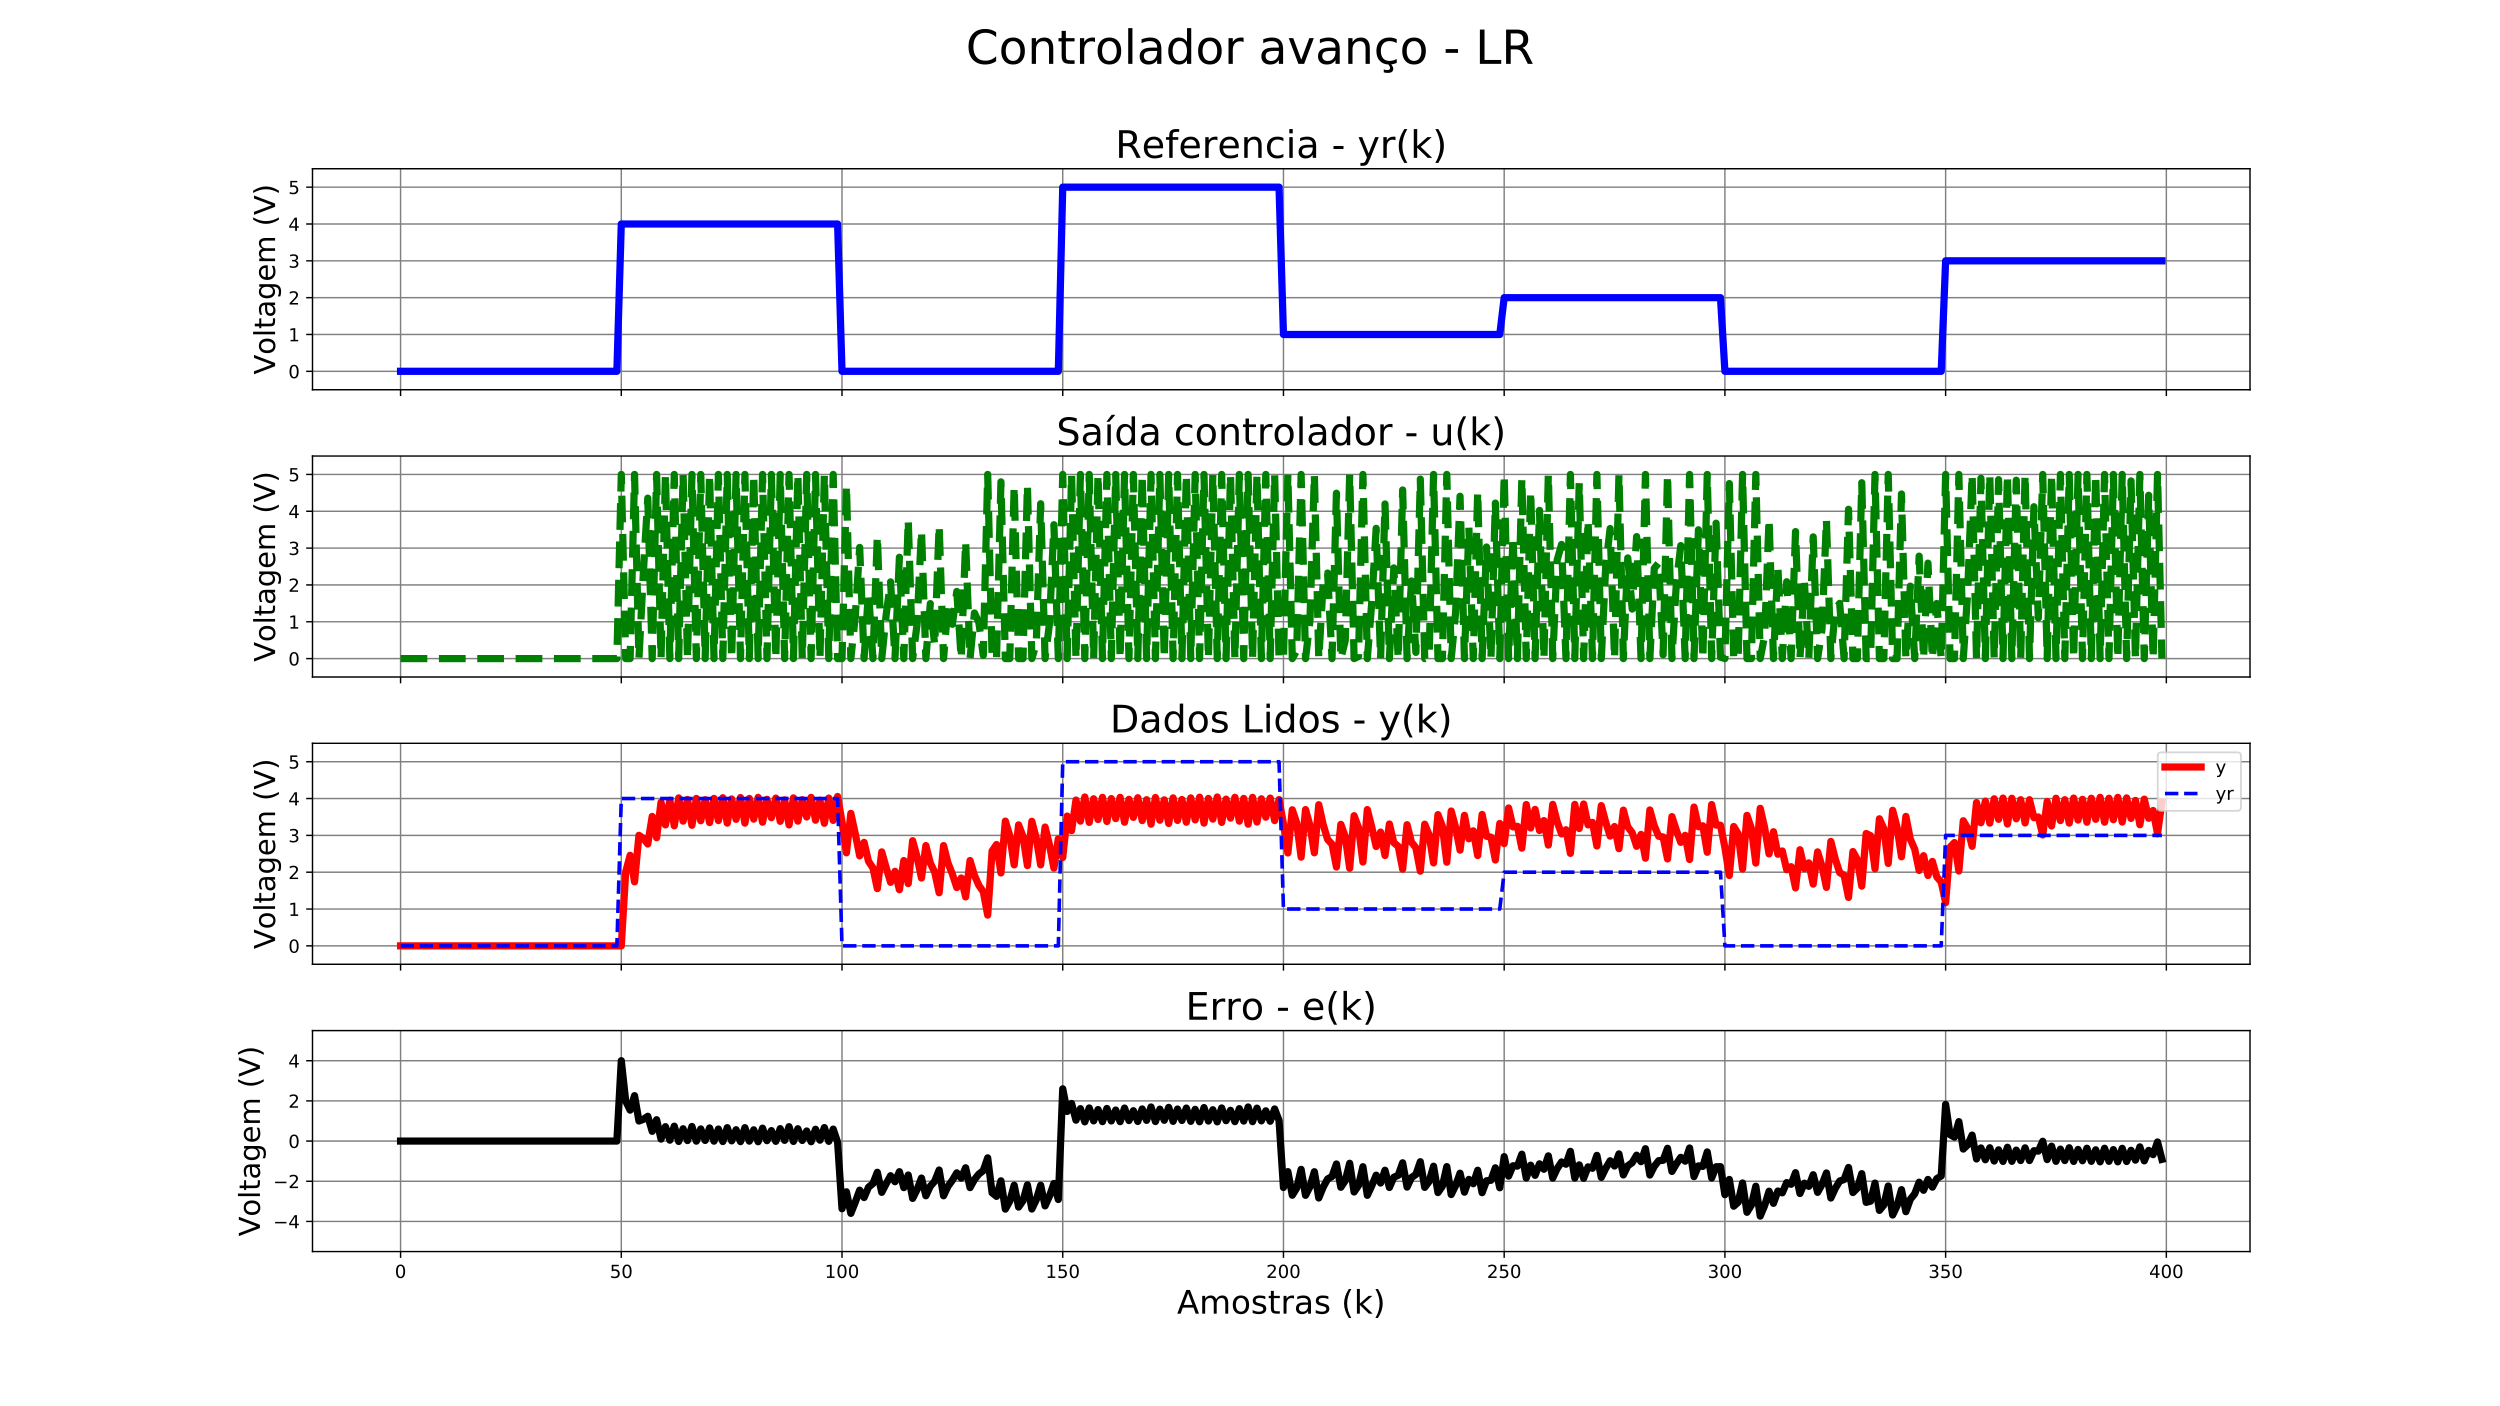 <?xml version="1.0" encoding="utf-8" standalone="no"?>
<!DOCTYPE svg PUBLIC "-//W3C//DTD SVG 1.1//EN"
  "http://www.w3.org/Graphics/SVG/1.1/DTD/svg11.dtd">
<!-- Created with matplotlib (https://matplotlib.org/) -->
<svg height="777.6pt" version="1.1" viewBox="0 0 1382.4 777.6" width="1382.4pt" xmlns="http://www.w3.org/2000/svg" xmlns:xlink="http://www.w3.org/1999/xlink">
 <defs>
  <style type="text/css">
*{stroke-linecap:butt;stroke-linejoin:round;white-space:pre;}
  </style>
 </defs>
 <g id="figure_1">
  <g id="patch_1">
   <path d="M 0 777.6 
L 1382.4 777.6 
L 1382.4 0 
L 0 0 
z
" style="fill:#ffffff;"/>
  </g>
  <g id="axes_1">
   <g id="patch_2">
    <path d="M 172.8 215.506 
L 1244.16 215.506 
L 1244.16 93.312 
L 172.8 93.312 
z
" style="fill:#ffffff;"/>
   </g>
   <g id="matplotlib.axis_1">
    <g id="xtick_1">
     <g id="line2d_1">
      <path clip-path="url(#pd20c324a55)" d="M 221.498 215.506 
L 221.498 93.312 
" style="fill:none;stroke:#808080;stroke-linecap:square;stroke-width:0.8;"/>
     </g>
     <g id="line2d_2">
      <defs>
       <path d="M 0 0 
L 0 3.5 
" id="me0e9bb1070" style="stroke:#000000;stroke-width:0.8;"/>
      </defs>
      <g>
       <use style="stroke:#000000;stroke-width:0.8;" x="221.498" xlink:href="#me0e9bb1070" y="215.506"/>
      </g>
     </g>
    </g>
    <g id="xtick_2">
     <g id="line2d_3">
      <path clip-path="url(#pd20c324a55)" d="M 343.549 215.506 
L 343.549 93.312 
" style="fill:none;stroke:#808080;stroke-linecap:square;stroke-width:0.8;"/>
     </g>
     <g id="line2d_4">
      <g>
       <use style="stroke:#000000;stroke-width:0.8;" x="343.549" xlink:href="#me0e9bb1070" y="215.506"/>
      </g>
     </g>
    </g>
    <g id="xtick_3">
     <g id="line2d_5">
      <path clip-path="url(#pd20c324a55)" d="M 465.599 215.506 
L 465.599 93.312 
" style="fill:none;stroke:#808080;stroke-linecap:square;stroke-width:0.8;"/>
     </g>
     <g id="line2d_6">
      <g>
       <use style="stroke:#000000;stroke-width:0.8;" x="465.599" xlink:href="#me0e9bb1070" y="215.506"/>
      </g>
     </g>
    </g>
    <g id="xtick_4">
     <g id="line2d_7">
      <path clip-path="url(#pd20c324a55)" d="M 587.65 215.506 
L 587.65 93.312 
" style="fill:none;stroke:#808080;stroke-linecap:square;stroke-width:0.8;"/>
     </g>
     <g id="line2d_8">
      <g>
       <use style="stroke:#000000;stroke-width:0.8;" x="587.65" xlink:href="#me0e9bb1070" y="215.506"/>
      </g>
     </g>
    </g>
    <g id="xtick_5">
     <g id="line2d_9">
      <path clip-path="url(#pd20c324a55)" d="M 709.701 215.506 
L 709.701 93.312 
" style="fill:none;stroke:#808080;stroke-linecap:square;stroke-width:0.8;"/>
     </g>
     <g id="line2d_10">
      <g>
       <use style="stroke:#000000;stroke-width:0.8;" x="709.701" xlink:href="#me0e9bb1070" y="215.506"/>
      </g>
     </g>
    </g>
    <g id="xtick_6">
     <g id="line2d_11">
      <path clip-path="url(#pd20c324a55)" d="M 831.751 215.506 
L 831.751 93.312 
" style="fill:none;stroke:#808080;stroke-linecap:square;stroke-width:0.8;"/>
     </g>
     <g id="line2d_12">
      <g>
       <use style="stroke:#000000;stroke-width:0.8;" x="831.751" xlink:href="#me0e9bb1070" y="215.506"/>
      </g>
     </g>
    </g>
    <g id="xtick_7">
     <g id="line2d_13">
      <path clip-path="url(#pd20c324a55)" d="M 953.802 215.506 
L 953.802 93.312 
" style="fill:none;stroke:#808080;stroke-linecap:square;stroke-width:0.8;"/>
     </g>
     <g id="line2d_14">
      <g>
       <use style="stroke:#000000;stroke-width:0.8;" x="953.802" xlink:href="#me0e9bb1070" y="215.506"/>
      </g>
     </g>
    </g>
    <g id="xtick_8">
     <g id="line2d_15">
      <path clip-path="url(#pd20c324a55)" d="M 1075.852 215.506 
L 1075.852 93.312 
" style="fill:none;stroke:#808080;stroke-linecap:square;stroke-width:0.8;"/>
     </g>
     <g id="line2d_16">
      <g>
       <use style="stroke:#000000;stroke-width:0.8;" x="1075.852" xlink:href="#me0e9bb1070" y="215.506"/>
      </g>
     </g>
    </g>
    <g id="xtick_9">
     <g id="line2d_17">
      <path clip-path="url(#pd20c324a55)" d="M 1197.903 215.506 
L 1197.903 93.312 
" style="fill:none;stroke:#808080;stroke-linecap:square;stroke-width:0.8;"/>
     </g>
     <g id="line2d_18">
      <g>
       <use style="stroke:#000000;stroke-width:0.8;" x="1197.903" xlink:href="#me0e9bb1070" y="215.506"/>
      </g>
     </g>
    </g>
   </g>
   <g id="matplotlib.axis_2">
    <g id="ytick_1">
     <g id="line2d_19">
      <path clip-path="url(#pd20c324a55)" d="M 172.8 205.323 
L 1244.16 205.323 
" style="fill:none;stroke:#808080;stroke-linecap:square;stroke-width:0.8;"/>
     </g>
     <g id="line2d_20">
      <defs>
       <path d="M 0 0 
L -3.5 0 
" id="m7129a4cede" style="stroke:#000000;stroke-width:0.8;"/>
      </defs>
      <g>
       <use style="stroke:#000000;stroke-width:0.8;" x="172.8" xlink:href="#m7129a4cede" y="205.323"/>
      </g>
     </g>
     <g id="text_1">
      <!-- 0 -->
      <defs>
       <path d="M 31.781 66.406 
Q 24.172 66.406 20.328 58.906 
Q 16.5 51.422 16.5 36.375 
Q 16.5 21.391 20.328 13.891 
Q 24.172 6.391 31.781 6.391 
Q 39.453 6.391 43.281 13.891 
Q 47.125 21.391 47.125 36.375 
Q 47.125 51.422 43.281 58.906 
Q 39.453 66.406 31.781 66.406 
z
M 31.781 74.219 
Q 44.047 74.219 50.516 64.516 
Q 56.984 54.828 56.984 36.375 
Q 56.984 17.969 50.516 8.266 
Q 44.047 -1.422 31.781 -1.422 
Q 19.531 -1.422 13.062 8.266 
Q 6.594 17.969 6.594 36.375 
Q 6.594 54.828 13.062 64.516 
Q 19.531 74.219 31.781 74.219 
z
" id="DejaVuSans-48"/>
      </defs>
      <g transform="translate(159.438 209.123)scale(0.1 -0.1)">
       <use xlink:href="#DejaVuSans-48"/>
      </g>
     </g>
    </g>
    <g id="ytick_2">
     <g id="line2d_21">
      <path clip-path="url(#pd20c324a55)" d="M 172.8 184.958 
L 1244.16 184.958 
" style="fill:none;stroke:#808080;stroke-linecap:square;stroke-width:0.8;"/>
     </g>
     <g id="line2d_22">
      <g>
       <use style="stroke:#000000;stroke-width:0.8;" x="172.8" xlink:href="#m7129a4cede" y="184.958"/>
      </g>
     </g>
     <g id="text_2">
      <!-- 1 -->
      <defs>
       <path d="M 12.406 8.297 
L 28.516 8.297 
L 28.516 63.922 
L 10.984 60.406 
L 10.984 69.391 
L 28.422 72.906 
L 38.281 72.906 
L 38.281 8.297 
L 54.391 8.297 
L 54.391 0 
L 12.406 0 
z
" id="DejaVuSans-49"/>
      </defs>
      <g transform="translate(159.438 188.757)scale(0.1 -0.1)">
       <use xlink:href="#DejaVuSans-49"/>
      </g>
     </g>
    </g>
    <g id="ytick_3">
     <g id="line2d_23">
      <path clip-path="url(#pd20c324a55)" d="M 172.8 164.592 
L 1244.16 164.592 
" style="fill:none;stroke:#808080;stroke-linecap:square;stroke-width:0.8;"/>
     </g>
     <g id="line2d_24">
      <g>
       <use style="stroke:#000000;stroke-width:0.8;" x="172.8" xlink:href="#m7129a4cede" y="164.592"/>
      </g>
     </g>
     <g id="text_3">
      <!-- 2 -->
      <defs>
       <path d="M 19.188 8.297 
L 53.609 8.297 
L 53.609 0 
L 7.328 0 
L 7.328 8.297 
Q 12.938 14.109 22.625 23.891 
Q 32.328 33.688 34.812 36.531 
Q 39.547 41.844 41.422 45.531 
Q 43.312 49.219 43.312 52.781 
Q 43.312 58.594 39.234 62.25 
Q 35.156 65.922 28.609 65.922 
Q 23.969 65.922 18.812 64.312 
Q 13.672 62.703 7.812 59.422 
L 7.812 69.391 
Q 13.766 71.781 18.938 73 
Q 24.125 74.219 28.422 74.219 
Q 39.75 74.219 46.484 68.547 
Q 53.219 62.891 53.219 53.422 
Q 53.219 48.922 51.531 44.891 
Q 49.859 40.875 45.406 35.406 
Q 44.188 33.984 37.641 27.219 
Q 31.109 20.453 19.188 8.297 
z
" id="DejaVuSans-50"/>
      </defs>
      <g transform="translate(159.438 168.391)scale(0.1 -0.1)">
       <use xlink:href="#DejaVuSans-50"/>
      </g>
     </g>
    </g>
    <g id="ytick_4">
     <g id="line2d_25">
      <path clip-path="url(#pd20c324a55)" d="M 172.8 144.226 
L 1244.16 144.226 
" style="fill:none;stroke:#808080;stroke-linecap:square;stroke-width:0.8;"/>
     </g>
     <g id="line2d_26">
      <g>
       <use style="stroke:#000000;stroke-width:0.8;" x="172.8" xlink:href="#m7129a4cede" y="144.226"/>
      </g>
     </g>
     <g id="text_4">
      <!-- 3 -->
      <defs>
       <path d="M 40.578 39.312 
Q 47.656 37.797 51.625 33 
Q 55.609 28.219 55.609 21.188 
Q 55.609 10.406 48.188 4.484 
Q 40.766 -1.422 27.094 -1.422 
Q 22.516 -1.422 17.656 -0.516 
Q 12.797 0.391 7.625 2.203 
L 7.625 11.719 
Q 11.719 9.328 16.594 8.109 
Q 21.484 6.891 26.812 6.891 
Q 36.078 6.891 40.938 10.547 
Q 45.797 14.203 45.797 21.188 
Q 45.797 27.641 41.281 31.266 
Q 36.766 34.906 28.719 34.906 
L 20.219 34.906 
L 20.219 43.016 
L 29.109 43.016 
Q 36.375 43.016 40.234 45.922 
Q 44.094 48.828 44.094 54.297 
Q 44.094 59.906 40.109 62.906 
Q 36.141 65.922 28.719 65.922 
Q 24.656 65.922 20.016 65.031 
Q 15.375 64.156 9.812 62.312 
L 9.812 71.094 
Q 15.438 72.656 20.344 73.438 
Q 25.25 74.219 29.594 74.219 
Q 40.828 74.219 47.359 69.109 
Q 53.906 64.016 53.906 55.328 
Q 53.906 49.266 50.438 45.094 
Q 46.969 40.922 40.578 39.312 
z
" id="DejaVuSans-51"/>
      </defs>
      <g transform="translate(159.438 148.026)scale(0.1 -0.1)">
       <use xlink:href="#DejaVuSans-51"/>
      </g>
     </g>
    </g>
    <g id="ytick_5">
     <g id="line2d_27">
      <path clip-path="url(#pd20c324a55)" d="M 172.8 123.861 
L 1244.16 123.861 
" style="fill:none;stroke:#808080;stroke-linecap:square;stroke-width:0.8;"/>
     </g>
     <g id="line2d_28">
      <g>
       <use style="stroke:#000000;stroke-width:0.8;" x="172.8" xlink:href="#m7129a4cede" y="123.861"/>
      </g>
     </g>
     <g id="text_5">
      <!-- 4 -->
      <defs>
       <path d="M 37.797 64.312 
L 12.891 25.391 
L 37.797 25.391 
z
M 35.203 72.906 
L 47.609 72.906 
L 47.609 25.391 
L 58.016 25.391 
L 58.016 17.188 
L 47.609 17.188 
L 47.609 0 
L 37.797 0 
L 37.797 17.188 
L 4.891 17.188 
L 4.891 26.703 
z
" id="DejaVuSans-52"/>
      </defs>
      <g transform="translate(159.438 127.66)scale(0.1 -0.1)">
       <use xlink:href="#DejaVuSans-52"/>
      </g>
     </g>
    </g>
    <g id="ytick_6">
     <g id="line2d_29">
      <path clip-path="url(#pd20c324a55)" d="M 172.8 103.495 
L 1244.16 103.495 
" style="fill:none;stroke:#808080;stroke-linecap:square;stroke-width:0.8;"/>
     </g>
     <g id="line2d_30">
      <g>
       <use style="stroke:#000000;stroke-width:0.8;" x="172.8" xlink:href="#m7129a4cede" y="103.495"/>
      </g>
     </g>
     <g id="text_6">
      <!-- 5 -->
      <defs>
       <path d="M 10.797 72.906 
L 49.516 72.906 
L 49.516 64.594 
L 19.828 64.594 
L 19.828 46.734 
Q 21.969 47.469 24.109 47.828 
Q 26.266 48.188 28.422 48.188 
Q 40.625 48.188 47.75 41.5 
Q 54.891 34.812 54.891 23.391 
Q 54.891 11.625 47.562 5.094 
Q 40.234 -1.422 26.906 -1.422 
Q 22.312 -1.422 17.547 -0.641 
Q 12.797 0.141 7.719 1.703 
L 7.719 11.625 
Q 12.109 9.234 16.797 8.062 
Q 21.484 6.891 26.703 6.891 
Q 35.156 6.891 40.078 11.328 
Q 45.016 15.766 45.016 23.391 
Q 45.016 31 40.078 35.438 
Q 35.156 39.891 26.703 39.891 
Q 22.75 39.891 18.812 39.016 
Q 14.891 38.141 10.797 36.281 
z
" id="DejaVuSans-53"/>
      </defs>
      <g transform="translate(159.438 107.294)scale(0.1 -0.1)">
       <use xlink:href="#DejaVuSans-53"/>
      </g>
     </g>
    </g>
    <g id="text_7">
     <!-- Voltagem (V) -->
     <defs>
      <path d="M 28.609 0 
L 0.781 72.906 
L 11.078 72.906 
L 34.188 11.531 
L 57.328 72.906 
L 67.578 72.906 
L 39.797 0 
z
" id="DejaVuSans-86"/>
      <path d="M 30.609 48.391 
Q 23.391 48.391 19.188 42.75 
Q 14.984 37.109 14.984 27.297 
Q 14.984 17.484 19.156 11.844 
Q 23.344 6.203 30.609 6.203 
Q 37.797 6.203 41.984 11.859 
Q 46.188 17.531 46.188 27.297 
Q 46.188 37.016 41.984 42.703 
Q 37.797 48.391 30.609 48.391 
z
M 30.609 56 
Q 42.328 56 49.016 48.375 
Q 55.719 40.766 55.719 27.297 
Q 55.719 13.875 49.016 6.219 
Q 42.328 -1.422 30.609 -1.422 
Q 18.844 -1.422 12.172 6.219 
Q 5.516 13.875 5.516 27.297 
Q 5.516 40.766 12.172 48.375 
Q 18.844 56 30.609 56 
z
" id="DejaVuSans-111"/>
      <path d="M 9.422 75.984 
L 18.406 75.984 
L 18.406 0 
L 9.422 0 
z
" id="DejaVuSans-108"/>
      <path d="M 18.312 70.219 
L 18.312 54.688 
L 36.812 54.688 
L 36.812 47.703 
L 18.312 47.703 
L 18.312 18.016 
Q 18.312 11.328 20.141 9.422 
Q 21.969 7.516 27.594 7.516 
L 36.812 7.516 
L 36.812 0 
L 27.594 0 
Q 17.188 0 13.234 3.875 
Q 9.281 7.766 9.281 18.016 
L 9.281 47.703 
L 2.688 47.703 
L 2.688 54.688 
L 9.281 54.688 
L 9.281 70.219 
z
" id="DejaVuSans-116"/>
      <path d="M 34.281 27.484 
Q 23.391 27.484 19.188 25 
Q 14.984 22.516 14.984 16.5 
Q 14.984 11.719 18.141 8.906 
Q 21.297 6.109 26.703 6.109 
Q 34.188 6.109 38.703 11.406 
Q 43.219 16.703 43.219 25.484 
L 43.219 27.484 
z
M 52.203 31.203 
L 52.203 0 
L 43.219 0 
L 43.219 8.297 
Q 40.141 3.328 35.547 0.953 
Q 30.953 -1.422 24.312 -1.422 
Q 15.922 -1.422 10.953 3.297 
Q 6 8.016 6 15.922 
Q 6 25.141 12.172 29.828 
Q 18.359 34.516 30.609 34.516 
L 43.219 34.516 
L 43.219 35.406 
Q 43.219 41.609 39.141 45 
Q 35.062 48.391 27.688 48.391 
Q 23 48.391 18.547 47.266 
Q 14.109 46.141 10.016 43.891 
L 10.016 52.203 
Q 14.938 54.109 19.578 55.047 
Q 24.219 56 28.609 56 
Q 40.484 56 46.344 49.844 
Q 52.203 43.703 52.203 31.203 
z
" id="DejaVuSans-97"/>
      <path d="M 45.406 27.984 
Q 45.406 37.75 41.375 43.109 
Q 37.359 48.484 30.078 48.484 
Q 22.859 48.484 18.828 43.109 
Q 14.797 37.75 14.797 27.984 
Q 14.797 18.266 18.828 12.891 
Q 22.859 7.516 30.078 7.516 
Q 37.359 7.516 41.375 12.891 
Q 45.406 18.266 45.406 27.984 
z
M 54.391 6.781 
Q 54.391 -7.172 48.188 -13.984 
Q 42 -20.797 29.203 -20.797 
Q 24.469 -20.797 20.266 -20.094 
Q 16.062 -19.391 12.109 -17.922 
L 12.109 -9.188 
Q 16.062 -11.328 19.922 -12.344 
Q 23.781 -13.375 27.781 -13.375 
Q 36.625 -13.375 41.016 -8.766 
Q 45.406 -4.156 45.406 5.172 
L 45.406 9.625 
Q 42.625 4.781 38.281 2.391 
Q 33.938 0 27.875 0 
Q 17.828 0 11.672 7.656 
Q 5.516 15.328 5.516 27.984 
Q 5.516 40.672 11.672 48.328 
Q 17.828 56 27.875 56 
Q 33.938 56 38.281 53.609 
Q 42.625 51.219 45.406 46.391 
L 45.406 54.688 
L 54.391 54.688 
z
" id="DejaVuSans-103"/>
      <path d="M 56.203 29.594 
L 56.203 25.203 
L 14.891 25.203 
Q 15.484 15.922 20.484 11.062 
Q 25.484 6.203 34.422 6.203 
Q 39.594 6.203 44.453 7.469 
Q 49.312 8.734 54.109 11.281 
L 54.109 2.781 
Q 49.266 0.734 44.188 -0.344 
Q 39.109 -1.422 33.891 -1.422 
Q 20.797 -1.422 13.156 6.188 
Q 5.516 13.812 5.516 26.812 
Q 5.516 40.234 12.766 48.109 
Q 20.016 56 32.328 56 
Q 43.359 56 49.781 48.891 
Q 56.203 41.797 56.203 29.594 
z
M 47.219 32.234 
Q 47.125 39.594 43.094 43.984 
Q 39.062 48.391 32.422 48.391 
Q 24.906 48.391 20.391 44.141 
Q 15.875 39.891 15.188 32.172 
z
" id="DejaVuSans-101"/>
      <path d="M 52 44.188 
Q 55.375 50.25 60.062 53.125 
Q 64.75 56 71.094 56 
Q 79.641 56 84.281 50.016 
Q 88.922 44.047 88.922 33.016 
L 88.922 0 
L 79.891 0 
L 79.891 32.719 
Q 79.891 40.578 77.094 44.375 
Q 74.312 48.188 68.609 48.188 
Q 61.625 48.188 57.562 43.547 
Q 53.516 38.922 53.516 30.906 
L 53.516 0 
L 44.484 0 
L 44.484 32.719 
Q 44.484 40.625 41.703 44.406 
Q 38.922 48.188 33.109 48.188 
Q 26.219 48.188 22.156 43.531 
Q 18.109 38.875 18.109 30.906 
L 18.109 0 
L 9.078 0 
L 9.078 54.688 
L 18.109 54.688 
L 18.109 46.188 
Q 21.188 51.219 25.484 53.609 
Q 29.781 56 35.688 56 
Q 41.656 56 45.828 52.969 
Q 50 49.953 52 44.188 
z
" id="DejaVuSans-109"/>
      <path id="DejaVuSans-32"/>
      <path d="M 31 75.875 
Q 24.469 64.656 21.281 53.656 
Q 18.109 42.672 18.109 31.391 
Q 18.109 20.125 21.312 9.062 
Q 24.516 -2 31 -13.188 
L 23.188 -13.188 
Q 15.875 -1.703 12.234 9.375 
Q 8.594 20.453 8.594 31.391 
Q 8.594 42.281 12.203 53.312 
Q 15.828 64.359 23.188 75.875 
z
" id="DejaVuSans-40"/>
      <path d="M 8.016 75.875 
L 15.828 75.875 
Q 23.141 64.359 26.781 53.312 
Q 30.422 42.281 30.422 31.391 
Q 30.422 20.453 26.781 9.375 
Q 23.141 -1.703 15.828 -13.188 
L 8.016 -13.188 
Q 14.5 -2 17.703 9.062 
Q 20.906 20.125 20.906 31.391 
Q 20.906 42.672 17.703 53.656 
Q 14.5 64.656 8.016 75.875 
z
" id="DejaVuSans-41"/>
     </defs>
     <g transform="translate(152.11 207.08)rotate(-90)scale(0.16 -0.16)">
      <use xlink:href="#DejaVuSans-86"/>
      <use x="68.299" xlink:href="#DejaVuSans-111"/>
      <use x="129.48" xlink:href="#DejaVuSans-108"/>
      <use x="157.264" xlink:href="#DejaVuSans-116"/>
      <use x="196.473" xlink:href="#DejaVuSans-97"/>
      <use x="257.752" xlink:href="#DejaVuSans-103"/>
      <use x="321.229" xlink:href="#DejaVuSans-101"/>
      <use x="382.752" xlink:href="#DejaVuSans-109"/>
      <use x="480.164" xlink:href="#DejaVuSans-32"/>
      <use x="511.951" xlink:href="#DejaVuSans-40"/>
      <use x="550.965" xlink:href="#DejaVuSans-86"/>
      <use x="619.373" xlink:href="#DejaVuSans-41"/>
     </g>
    </g>
   </g>
   <g id="line2d_31">
    <path clip-path="url(#pd20c324a55)" d="M 221.498 205.323 
L 341.108 205.323 
L 343.549 123.861 
L 463.158 123.861 
L 465.599 205.323 
L 585.209 205.323 
L 587.65 103.495 
L 707.259 103.495 
L 709.701 184.958 
L 829.31 184.958 
L 831.751 164.592 
L 951.361 164.592 
L 953.802 205.323 
L 1073.411 205.323 
L 1075.852 144.226 
L 1195.462 144.226 
L 1195.462 144.226 
" style="fill:none;stroke:#0000ff;stroke-linecap:square;stroke-width:4;"/>
   </g>
   <g id="patch_3">
    <path d="M 172.8 215.506 
L 172.8 93.312 
" style="fill:none;stroke:#000000;stroke-linecap:square;stroke-linejoin:miter;stroke-width:0.8;"/>
   </g>
   <g id="patch_4">
    <path d="M 1244.16 215.506 
L 1244.16 93.312 
" style="fill:none;stroke:#000000;stroke-linecap:square;stroke-linejoin:miter;stroke-width:0.8;"/>
   </g>
   <g id="patch_5">
    <path d="M 172.8 215.506 
L 1244.16 215.506 
" style="fill:none;stroke:#000000;stroke-linecap:square;stroke-linejoin:miter;stroke-width:0.8;"/>
   </g>
   <g id="patch_6">
    <path d="M 172.8 93.312 
L 1244.16 93.312 
" style="fill:none;stroke:#000000;stroke-linecap:square;stroke-linejoin:miter;stroke-width:0.8;"/>
   </g>
   <g id="text_8">
    <!-- Referencia - yr(k) -->
    <defs>
     <path d="M 44.391 34.188 
Q 47.562 33.109 50.562 29.594 
Q 53.562 26.078 56.594 19.922 
L 66.609 0 
L 56 0 
L 46.688 18.703 
Q 43.062 26.031 39.672 28.422 
Q 36.281 30.812 30.422 30.812 
L 19.672 30.812 
L 19.672 0 
L 9.812 0 
L 9.812 72.906 
L 32.078 72.906 
Q 44.578 72.906 50.734 67.672 
Q 56.891 62.453 56.891 51.906 
Q 56.891 45.016 53.688 40.469 
Q 50.484 35.938 44.391 34.188 
z
M 19.672 64.797 
L 19.672 38.922 
L 32.078 38.922 
Q 39.203 38.922 42.844 42.219 
Q 46.484 45.516 46.484 51.906 
Q 46.484 58.297 42.844 61.547 
Q 39.203 64.797 32.078 64.797 
z
" id="DejaVuSans-82"/>
     <path d="M 37.109 75.984 
L 37.109 68.5 
L 28.516 68.5 
Q 23.688 68.5 21.797 66.547 
Q 19.922 64.594 19.922 59.516 
L 19.922 54.688 
L 34.719 54.688 
L 34.719 47.703 
L 19.922 47.703 
L 19.922 0 
L 10.891 0 
L 10.891 47.703 
L 2.297 47.703 
L 2.297 54.688 
L 10.891 54.688 
L 10.891 58.5 
Q 10.891 67.625 15.141 71.797 
Q 19.391 75.984 28.609 75.984 
z
" id="DejaVuSans-102"/>
     <path d="M 41.109 46.297 
Q 39.594 47.172 37.812 47.578 
Q 36.031 48 33.891 48 
Q 26.266 48 22.188 43.047 
Q 18.109 38.094 18.109 28.812 
L 18.109 0 
L 9.078 0 
L 9.078 54.688 
L 18.109 54.688 
L 18.109 46.188 
Q 20.953 51.172 25.484 53.578 
Q 30.031 56 36.531 56 
Q 37.453 56 38.578 55.875 
Q 39.703 55.766 41.062 55.516 
z
" id="DejaVuSans-114"/>
     <path d="M 54.891 33.016 
L 54.891 0 
L 45.906 0 
L 45.906 32.719 
Q 45.906 40.484 42.875 44.328 
Q 39.844 48.188 33.797 48.188 
Q 26.516 48.188 22.312 43.547 
Q 18.109 38.922 18.109 30.906 
L 18.109 0 
L 9.078 0 
L 9.078 54.688 
L 18.109 54.688 
L 18.109 46.188 
Q 21.344 51.125 25.703 53.562 
Q 30.078 56 35.797 56 
Q 45.219 56 50.047 50.172 
Q 54.891 44.344 54.891 33.016 
z
" id="DejaVuSans-110"/>
     <path d="M 48.781 52.594 
L 48.781 44.188 
Q 44.969 46.297 41.141 47.344 
Q 37.312 48.391 33.406 48.391 
Q 24.656 48.391 19.812 42.844 
Q 14.984 37.312 14.984 27.297 
Q 14.984 17.281 19.812 11.734 
Q 24.656 6.203 33.406 6.203 
Q 37.312 6.203 41.141 7.25 
Q 44.969 8.297 48.781 10.406 
L 48.781 2.094 
Q 45.016 0.344 40.984 -0.531 
Q 36.969 -1.422 32.422 -1.422 
Q 20.062 -1.422 12.781 6.344 
Q 5.516 14.109 5.516 27.297 
Q 5.516 40.672 12.859 48.328 
Q 20.219 56 33.016 56 
Q 37.156 56 41.109 55.141 
Q 45.062 54.297 48.781 52.594 
z
" id="DejaVuSans-99"/>
     <path d="M 9.422 54.688 
L 18.406 54.688 
L 18.406 0 
L 9.422 0 
z
M 9.422 75.984 
L 18.406 75.984 
L 18.406 64.594 
L 9.422 64.594 
z
" id="DejaVuSans-105"/>
     <path d="M 4.891 31.391 
L 31.203 31.391 
L 31.203 23.391 
L 4.891 23.391 
z
" id="DejaVuSans-45"/>
     <path d="M 32.172 -5.078 
Q 28.375 -14.844 24.75 -17.812 
Q 21.141 -20.797 15.094 -20.797 
L 7.906 -20.797 
L 7.906 -13.281 
L 13.188 -13.281 
Q 16.891 -13.281 18.938 -11.516 
Q 21 -9.766 23.484 -3.219 
L 25.094 0.875 
L 2.984 54.688 
L 12.5 54.688 
L 29.594 11.922 
L 46.688 54.688 
L 56.203 54.688 
z
" id="DejaVuSans-121"/>
     <path d="M 9.078 75.984 
L 18.109 75.984 
L 18.109 31.109 
L 44.922 54.688 
L 56.391 54.688 
L 27.391 29.109 
L 57.625 0 
L 45.906 0 
L 18.109 26.703 
L 18.109 0 
L 9.078 0 
z
" id="DejaVuSans-107"/>
    </defs>
    <g transform="translate(616.753 87.312)scale(0.21 -0.21)">
     <use xlink:href="#DejaVuSans-82"/>
     <use x="69.42" xlink:href="#DejaVuSans-101"/>
     <use x="130.943" xlink:href="#DejaVuSans-102"/>
     <use x="166.148" xlink:href="#DejaVuSans-101"/>
     <use x="227.672" xlink:href="#DejaVuSans-114"/>
     <use x="268.754" xlink:href="#DejaVuSans-101"/>
     <use x="330.277" xlink:href="#DejaVuSans-110"/>
     <use x="393.656" xlink:href="#DejaVuSans-99"/>
     <use x="448.637" xlink:href="#DejaVuSans-105"/>
     <use x="476.42" xlink:href="#DejaVuSans-97"/>
     <use x="537.699" xlink:href="#DejaVuSans-32"/>
     <use x="569.486" xlink:href="#DejaVuSans-45"/>
     <use x="605.57" xlink:href="#DejaVuSans-32"/>
     <use x="637.357" xlink:href="#DejaVuSans-121"/>
     <use x="696.537" xlink:href="#DejaVuSans-114"/>
     <use x="737.65" xlink:href="#DejaVuSans-40"/>
     <use x="776.664" xlink:href="#DejaVuSans-107"/>
     <use x="834.574" xlink:href="#DejaVuSans-41"/>
    </g>
   </g>
  </g>
  <g id="axes_2">
   <g id="patch_7">
    <path d="M 172.8 374.359 
L 1244.16 374.359 
L 1244.16 252.165 
L 172.8 252.165 
z
" style="fill:#ffffff;"/>
   </g>
   <g id="matplotlib.axis_3">
    <g id="xtick_10">
     <g id="line2d_32">
      <path clip-path="url(#pfa24648d05)" d="M 221.498 374.359 
L 221.498 252.165 
" style="fill:none;stroke:#808080;stroke-linecap:square;stroke-width:0.8;"/>
     </g>
     <g id="line2d_33">
      <g>
       <use style="stroke:#000000;stroke-width:0.8;" x="221.498" xlink:href="#me0e9bb1070" y="374.359"/>
      </g>
     </g>
    </g>
    <g id="xtick_11">
     <g id="line2d_34">
      <path clip-path="url(#pfa24648d05)" d="M 343.549 374.359 
L 343.549 252.165 
" style="fill:none;stroke:#808080;stroke-linecap:square;stroke-width:0.8;"/>
     </g>
     <g id="line2d_35">
      <g>
       <use style="stroke:#000000;stroke-width:0.8;" x="343.549" xlink:href="#me0e9bb1070" y="374.359"/>
      </g>
     </g>
    </g>
    <g id="xtick_12">
     <g id="line2d_36">
      <path clip-path="url(#pfa24648d05)" d="M 465.599 374.359 
L 465.599 252.165 
" style="fill:none;stroke:#808080;stroke-linecap:square;stroke-width:0.8;"/>
     </g>
     <g id="line2d_37">
      <g>
       <use style="stroke:#000000;stroke-width:0.8;" x="465.599" xlink:href="#me0e9bb1070" y="374.359"/>
      </g>
     </g>
    </g>
    <g id="xtick_13">
     <g id="line2d_38">
      <path clip-path="url(#pfa24648d05)" d="M 587.65 374.359 
L 587.65 252.165 
" style="fill:none;stroke:#808080;stroke-linecap:square;stroke-width:0.8;"/>
     </g>
     <g id="line2d_39">
      <g>
       <use style="stroke:#000000;stroke-width:0.8;" x="587.65" xlink:href="#me0e9bb1070" y="374.359"/>
      </g>
     </g>
    </g>
    <g id="xtick_14">
     <g id="line2d_40">
      <path clip-path="url(#pfa24648d05)" d="M 709.701 374.359 
L 709.701 252.165 
" style="fill:none;stroke:#808080;stroke-linecap:square;stroke-width:0.8;"/>
     </g>
     <g id="line2d_41">
      <g>
       <use style="stroke:#000000;stroke-width:0.8;" x="709.701" xlink:href="#me0e9bb1070" y="374.359"/>
      </g>
     </g>
    </g>
    <g id="xtick_15">
     <g id="line2d_42">
      <path clip-path="url(#pfa24648d05)" d="M 831.751 374.359 
L 831.751 252.165 
" style="fill:none;stroke:#808080;stroke-linecap:square;stroke-width:0.8;"/>
     </g>
     <g id="line2d_43">
      <g>
       <use style="stroke:#000000;stroke-width:0.8;" x="831.751" xlink:href="#me0e9bb1070" y="374.359"/>
      </g>
     </g>
    </g>
    <g id="xtick_16">
     <g id="line2d_44">
      <path clip-path="url(#pfa24648d05)" d="M 953.802 374.359 
L 953.802 252.165 
" style="fill:none;stroke:#808080;stroke-linecap:square;stroke-width:0.8;"/>
     </g>
     <g id="line2d_45">
      <g>
       <use style="stroke:#000000;stroke-width:0.8;" x="953.802" xlink:href="#me0e9bb1070" y="374.359"/>
      </g>
     </g>
    </g>
    <g id="xtick_17">
     <g id="line2d_46">
      <path clip-path="url(#pfa24648d05)" d="M 1075.852 374.359 
L 1075.852 252.165 
" style="fill:none;stroke:#808080;stroke-linecap:square;stroke-width:0.8;"/>
     </g>
     <g id="line2d_47">
      <g>
       <use style="stroke:#000000;stroke-width:0.8;" x="1075.852" xlink:href="#me0e9bb1070" y="374.359"/>
      </g>
     </g>
    </g>
    <g id="xtick_18">
     <g id="line2d_48">
      <path clip-path="url(#pfa24648d05)" d="M 1197.903 374.359 
L 1197.903 252.165 
" style="fill:none;stroke:#808080;stroke-linecap:square;stroke-width:0.8;"/>
     </g>
     <g id="line2d_49">
      <g>
       <use style="stroke:#000000;stroke-width:0.8;" x="1197.903" xlink:href="#me0e9bb1070" y="374.359"/>
      </g>
     </g>
    </g>
   </g>
   <g id="matplotlib.axis_4">
    <g id="ytick_7">
     <g id="line2d_50">
      <path clip-path="url(#pfa24648d05)" d="M 172.8 364.176 
L 1244.16 364.176 
" style="fill:none;stroke:#808080;stroke-linecap:square;stroke-width:0.8;"/>
     </g>
     <g id="line2d_51">
      <g>
       <use style="stroke:#000000;stroke-width:0.8;" x="172.8" xlink:href="#m7129a4cede" y="364.176"/>
      </g>
     </g>
     <g id="text_9">
      <!-- 0 -->
      <g transform="translate(159.438 367.975)scale(0.1 -0.1)">
       <use xlink:href="#DejaVuSans-48"/>
      </g>
     </g>
    </g>
    <g id="ytick_8">
     <g id="line2d_52">
      <path clip-path="url(#pfa24648d05)" d="M 172.8 343.81 
L 1244.16 343.81 
" style="fill:none;stroke:#808080;stroke-linecap:square;stroke-width:0.8;"/>
     </g>
     <g id="line2d_53">
      <g>
       <use style="stroke:#000000;stroke-width:0.8;" x="172.8" xlink:href="#m7129a4cede" y="343.81"/>
      </g>
     </g>
     <g id="text_10">
      <!-- 1 -->
      <g transform="translate(159.438 347.61)scale(0.1 -0.1)">
       <use xlink:href="#DejaVuSans-49"/>
      </g>
     </g>
    </g>
    <g id="ytick_9">
     <g id="line2d_54">
      <path clip-path="url(#pfa24648d05)" d="M 172.8 323.445 
L 1244.16 323.445 
" style="fill:none;stroke:#808080;stroke-linecap:square;stroke-width:0.8;"/>
     </g>
     <g id="line2d_55">
      <g>
       <use style="stroke:#000000;stroke-width:0.8;" x="172.8" xlink:href="#m7129a4cede" y="323.445"/>
      </g>
     </g>
     <g id="text_11">
      <!-- 2 -->
      <g transform="translate(159.438 327.244)scale(0.1 -0.1)">
       <use xlink:href="#DejaVuSans-50"/>
      </g>
     </g>
    </g>
    <g id="ytick_10">
     <g id="line2d_56">
      <path clip-path="url(#pfa24648d05)" d="M 172.8 303.079 
L 1244.16 303.079 
" style="fill:none;stroke:#808080;stroke-linecap:square;stroke-width:0.8;"/>
     </g>
     <g id="line2d_57">
      <g>
       <use style="stroke:#000000;stroke-width:0.8;" x="172.8" xlink:href="#m7129a4cede" y="303.079"/>
      </g>
     </g>
     <g id="text_12">
      <!-- 3 -->
      <g transform="translate(159.438 306.878)scale(0.1 -0.1)">
       <use xlink:href="#DejaVuSans-51"/>
      </g>
     </g>
    </g>
    <g id="ytick_11">
     <g id="line2d_58">
      <path clip-path="url(#pfa24648d05)" d="M 172.8 282.713 
L 1244.16 282.713 
" style="fill:none;stroke:#808080;stroke-linecap:square;stroke-width:0.8;"/>
     </g>
     <g id="line2d_59">
      <g>
       <use style="stroke:#000000;stroke-width:0.8;" x="172.8" xlink:href="#m7129a4cede" y="282.713"/>
      </g>
     </g>
     <g id="text_13">
      <!-- 4 -->
      <g transform="translate(159.438 286.512)scale(0.1 -0.1)">
       <use xlink:href="#DejaVuSans-52"/>
      </g>
     </g>
    </g>
    <g id="ytick_12">
     <g id="line2d_60">
      <path clip-path="url(#pfa24648d05)" d="M 172.8 262.347 
L 1244.16 262.347 
" style="fill:none;stroke:#808080;stroke-linecap:square;stroke-width:0.8;"/>
     </g>
     <g id="line2d_61">
      <g>
       <use style="stroke:#000000;stroke-width:0.8;" x="172.8" xlink:href="#m7129a4cede" y="262.347"/>
      </g>
     </g>
     <g id="text_14">
      <!-- 5 -->
      <g transform="translate(159.438 266.147)scale(0.1 -0.1)">
       <use xlink:href="#DejaVuSans-53"/>
      </g>
     </g>
    </g>
    <g id="text_15">
     <!-- Voltagem (V) -->
     <g transform="translate(152.11 365.933)rotate(-90)scale(0.16 -0.16)">
      <use xlink:href="#DejaVuSans-86"/>
      <use x="68.299" xlink:href="#DejaVuSans-111"/>
      <use x="129.48" xlink:href="#DejaVuSans-108"/>
      <use x="157.264" xlink:href="#DejaVuSans-116"/>
      <use x="196.473" xlink:href="#DejaVuSans-97"/>
      <use x="257.752" xlink:href="#DejaVuSans-103"/>
      <use x="321.229" xlink:href="#DejaVuSans-101"/>
      <use x="382.752" xlink:href="#DejaVuSans-109"/>
      <use x="480.164" xlink:href="#DejaVuSans-32"/>
      <use x="511.951" xlink:href="#DejaVuSans-40"/>
      <use x="550.965" xlink:href="#DejaVuSans-86"/>
      <use x="619.373" xlink:href="#DejaVuSans-41"/>
     </g>
    </g>
   </g>
   <g id="line2d_62">
    <path clip-path="url(#pfa24648d05)" d="M 221.498 364.176 
L 341.108 364.176 
L 343.549 262.347 
L 345.99 364.176 
L 348.431 364.176 
L 350.872 262.347 
L 353.313 364.176 
L 355.754 316.567 
L 358.195 275.456 
L 360.636 364.176 
L 363.077 262.347 
L 365.518 364.176 
L 367.959 262.347 
L 370.4 364.176 
L 372.841 262.347 
L 375.282 364.176 
L 377.723 262.347 
L 380.164 364.176 
L 382.605 262.347 
L 385.046 364.176 
L 387.487 262.347 
L 389.928 364.176 
L 392.369 262.347 
L 394.81 364.176 
L 397.251 262.347 
L 399.692 364.176 
L 402.133 262.347 
L 404.574 364.176 
L 407.015 262.347 
L 409.456 364.176 
L 411.897 262.347 
L 414.338 364.176 
L 416.779 262.347 
L 419.22 364.176 
L 421.661 262.347 
L 424.102 364.176 
L 426.543 262.347 
L 428.984 364.176 
L 431.425 262.347 
L 433.866 364.176 
L 436.307 262.347 
L 438.748 364.176 
L 441.189 262.347 
L 443.63 364.176 
L 446.071 262.347 
L 448.512 364.176 
L 450.953 262.347 
L 453.394 364.176 
L 455.835 262.347 
L 458.276 364.176 
L 460.717 262.347 
L 463.158 364.176 
L 465.599 364.176 
L 468.04 268.442 
L 470.481 364.176 
L 472.922 340.9 
L 475.363 302.699 
L 477.804 364.176 
L 480.245 327.269 
L 482.686 364.176 
L 485.127 296.29 
L 487.568 364.176 
L 490.009 339.973 
L 492.45 321.772 
L 494.891 364.176 
L 497.332 308.148 
L 499.774 364.176 
L 502.215 287.498 
L 504.656 364.176 
L 507.097 345.339 
L 509.538 293.416 
L 511.979 364.176 
L 514.42 333.781 
L 516.861 356.817 
L 519.302 290.501 
L 521.743 364.176 
L 524.184 334.81 
L 526.625 345.209 
L 529.066 327.042 
L 531.507 364.176 
L 533.948 299.645 
L 536.389 364.176 
L 538.83 338.957 
L 541.271 344.194 
L 543.712 362.437 
L 546.153 262.347 
L 548.594 364.176 
L 551.035 364.176 
L 553.476 266.457 
L 555.917 364.176 
L 558.358 364.176 
L 560.799 268.86 
L 563.24 364.176 
L 565.681 364.176 
L 568.122 268.301 
L 570.563 364.176 
L 573.004 356.109 
L 575.445 278.555 
L 577.886 364.176 
L 580.327 344.778 
L 582.768 290.149 
L 585.209 364.176 
L 587.65 262.347 
L 590.091 364.176 
L 592.532 262.347 
L 594.973 364.176 
L 597.414 262.347 
L 599.855 364.176 
L 602.296 262.347 
L 604.737 364.176 
L 607.178 262.347 
L 609.619 364.176 
L 612.06 262.347 
L 614.501 364.176 
L 616.942 262.347 
L 619.383 364.176 
L 621.824 262.347 
L 624.265 364.176 
L 626.706 262.347 
L 629.147 364.176 
L 631.588 262.347 
L 634.029 364.176 
L 636.47 262.347 
L 638.911 364.176 
L 641.352 262.347 
L 643.793 364.176 
L 646.234 262.347 
L 648.675 364.176 
L 651.116 262.347 
L 653.557 364.176 
L 655.998 262.347 
L 658.439 364.176 
L 660.88 262.347 
L 663.321 364.176 
L 665.762 262.347 
L 668.203 364.176 
L 670.644 262.347 
L 673.085 364.176 
L 675.526 262.347 
L 677.967 364.176 
L 680.408 262.347 
L 682.849 364.176 
L 685.29 262.347 
L 687.731 364.176 
L 690.172 262.347 
L 692.613 364.176 
L 695.054 262.347 
L 697.495 364.176 
L 699.936 262.347 
L 702.377 364.176 
L 704.818 262.347 
L 707.259 364.176 
L 709.701 364.176 
L 712.142 262.347 
L 714.583 364.176 
L 717.024 359.752 
L 719.465 262.347 
L 721.906 364.176 
L 724.347 343.199 
L 726.788 262.347 
L 729.229 364.176 
L 731.67 322.281 
L 734.111 316.871 
L 736.552 364.176 
L 738.993 272.738 
L 741.434 364.176 
L 743.875 354.122 
L 746.316 262.347 
L 748.757 364.176 
L 751.198 363.014 
L 753.639 262.347 
L 756.08 364.176 
L 758.521 333.136 
L 760.962 292.165 
L 763.403 364.176 
L 765.844 278.692 
L 768.285 364.176 
L 770.726 314.042 
L 773.167 364.176 
L 775.608 270.948 
L 778.049 364.176 
L 780.49 321.259 
L 782.931 360.742 
L 785.372 264.95 
L 787.813 364.176 
L 790.254 363.185 
L 792.695 262.347 
L 795.136 364.176 
L 797.577 364.176 
L 800.018 262.347 
L 802.459 364.176 
L 804.9 338.651 
L 807.341 274.424 
L 809.782 364.176 
L 812.223 291.716 
L 814.664 364.176 
L 817.105 271.89 
L 819.546 364.176 
L 821.987 302.481 
L 824.428 364.176 
L 826.869 278.197 
L 829.31 364.176 
L 831.751 262.347 
L 834.192 364.176 
L 836.633 296.709 
L 839.074 364.176 
L 841.515 264.585 
L 843.956 364.176 
L 846.397 271.471 
L 848.838 364.176 
L 851.279 282.212 
L 853.72 364.176 
L 856.161 262.347 
L 858.602 364.176 
L 861.043 309.68 
L 863.484 301.056 
L 865.925 364.176 
L 868.366 262.347 
L 870.807 364.176 
L 873.248 267.14 
L 875.689 364.176 
L 878.13 287.553 
L 880.571 364.176 
L 883.012 262.347 
L 885.453 364.176 
L 887.894 313.165 
L 890.335 292.266 
L 892.776 364.176 
L 895.217 262.347 
L 897.658 364.176 
L 900.099 308.512 
L 902.54 336.788 
L 904.981 296.731 
L 907.422 364.176 
L 909.863 262.347 
L 912.304 364.176 
L 914.745 314.258 
L 917.186 311.257 
L 919.628 362.058 
L 922.069 262.347 
L 924.51 364.176 
L 926.951 322.465 
L 929.392 301.675 
L 931.833 364.176 
L 934.274 262.347 
L 936.715 364.176 
L 939.156 292.951 
L 941.597 364.176 
L 944.038 262.347 
L 946.479 364.176 
L 948.92 289.31 
L 951.361 363.424 
L 953.802 364.176 
L 956.243 267.395 
L 958.684 364.176 
L 961.125 364.176 
L 963.566 262.347 
L 966.007 364.176 
L 968.448 364.176 
L 970.889 262.347 
L 973.33 364.176 
L 975.771 351.558 
L 978.212 286.89 
L 980.653 364.176 
L 983.094 313.337 
L 985.535 364.176 
L 987.976 321.693 
L 990.417 364.176 
L 992.858 293.948 
L 995.299 364.176 
L 997.74 321.638 
L 1000.181 364.176 
L 1002.622 296.885 
L 1005.063 364.176 
L 1007.504 347.864 
L 1009.945 287.36 
L 1012.386 364.176 
L 1014.827 336.89 
L 1017.268 333.63 
L 1019.709 364.176 
L 1022.15 281.625 
L 1024.591 364.176 
L 1027.032 364.176 
L 1029.473 266.93 
L 1031.914 364.176 
L 1034.355 364.176 
L 1036.796 262.347 
L 1039.237 364.176 
L 1041.678 364.176 
L 1044.119 262.347 
L 1046.56 364.176 
L 1049.001 364.176 
L 1051.442 273.164 
L 1053.883 364.176 
L 1056.324 324.099 
L 1058.765 364.176 
L 1061.206 307.53 
L 1063.647 364.176 
L 1066.088 311.407 
L 1068.529 364.176 
L 1070.97 333.695 
L 1073.411 364.176 
L 1075.852 262.347 
L 1078.293 364.176 
L 1080.734 364.176 
L 1083.175 262.347 
L 1085.616 364.176 
L 1088.057 327.409 
L 1090.498 262.347 
L 1092.939 364.176 
L 1095.38 264.476 
L 1097.821 364.176 
L 1100.262 262.347 
L 1102.703 364.176 
L 1105.144 265.24 
L 1107.585 364.176 
L 1110.026 262.347 
L 1112.467 364.176 
L 1114.908 265.556 
L 1117.349 364.176 
L 1119.79 262.347 
L 1122.231 364.176 
L 1124.672 280.205 
L 1127.113 341.706 
L 1129.555 262.347 
L 1131.996 364.176 
L 1134.437 262.347 
L 1136.878 364.176 
L 1139.319 262.347 
L 1141.76 364.176 
L 1144.201 262.347 
L 1146.642 364.176 
L 1149.083 262.347 
L 1151.524 364.176 
L 1153.965 262.347 
L 1156.406 364.176 
L 1158.847 262.347 
L 1161.288 364.176 
L 1163.729 262.347 
L 1166.17 364.176 
L 1168.611 262.347 
L 1171.052 364.176 
L 1173.493 262.347 
L 1175.934 364.176 
L 1178.375 265.942 
L 1180.816 364.176 
L 1183.257 262.347 
L 1185.698 364.176 
L 1188.139 273.888 
L 1190.58 364.176 
L 1193.021 262.347 
L 1195.462 364.176 
L 1195.462 364.176 
" style="fill:none;stroke:#008000;stroke-dasharray:14.8,6.4;stroke-dashoffset:0;stroke-width:4;"/>
   </g>
   <g id="patch_8">
    <path d="M 172.8 374.359 
L 172.8 252.165 
" style="fill:none;stroke:#000000;stroke-linecap:square;stroke-linejoin:miter;stroke-width:0.8;"/>
   </g>
   <g id="patch_9">
    <path d="M 1244.16 374.359 
L 1244.16 252.165 
" style="fill:none;stroke:#000000;stroke-linecap:square;stroke-linejoin:miter;stroke-width:0.8;"/>
   </g>
   <g id="patch_10">
    <path d="M 172.8 374.359 
L 1244.16 374.359 
" style="fill:none;stroke:#000000;stroke-linecap:square;stroke-linejoin:miter;stroke-width:0.8;"/>
   </g>
   <g id="patch_11">
    <path d="M 172.8 252.165 
L 1244.16 252.165 
" style="fill:none;stroke:#000000;stroke-linecap:square;stroke-linejoin:miter;stroke-width:0.8;"/>
   </g>
   <g id="text_16">
    <!-- Saída controlador - u(k) -->
    <defs>
     <path d="M 53.516 70.516 
L 53.516 60.891 
Q 47.906 63.578 42.922 64.891 
Q 37.938 66.219 33.297 66.219 
Q 25.25 66.219 20.875 63.094 
Q 16.5 59.969 16.5 54.203 
Q 16.5 49.359 19.406 46.891 
Q 22.312 44.438 30.422 42.922 
L 36.375 41.703 
Q 47.406 39.594 52.656 34.297 
Q 57.906 29 57.906 20.125 
Q 57.906 9.516 50.797 4.047 
Q 43.703 -1.422 29.984 -1.422 
Q 24.812 -1.422 18.969 -0.25 
Q 13.141 0.922 6.891 3.219 
L 6.891 13.375 
Q 12.891 10.016 18.656 8.297 
Q 24.422 6.594 29.984 6.594 
Q 38.422 6.594 43.016 9.906 
Q 47.609 13.234 47.609 19.391 
Q 47.609 24.75 44.312 27.781 
Q 41.016 30.812 33.5 32.328 
L 27.484 33.5 
Q 16.453 35.688 11.516 40.375 
Q 6.594 45.062 6.594 53.422 
Q 6.594 63.094 13.406 68.656 
Q 20.219 74.219 32.172 74.219 
Q 37.312 74.219 42.625 73.281 
Q 47.953 72.359 53.516 70.516 
z
" id="DejaVuSans-83"/>
     <path d="M 20.656 79.984 
L 30.375 79.984 
L 14.469 61.625 
L 6.984 61.625 
z
M 9.422 54.688 
L 18.406 54.688 
L 18.406 0 
L 9.422 0 
z
M 13.922 56 
z
" id="DejaVuSans-237"/>
     <path d="M 45.406 46.391 
L 45.406 75.984 
L 54.391 75.984 
L 54.391 0 
L 45.406 0 
L 45.406 8.203 
Q 42.578 3.328 38.25 0.953 
Q 33.938 -1.422 27.875 -1.422 
Q 17.969 -1.422 11.734 6.484 
Q 5.516 14.406 5.516 27.297 
Q 5.516 40.188 11.734 48.094 
Q 17.969 56 27.875 56 
Q 33.938 56 38.25 53.625 
Q 42.578 51.266 45.406 46.391 
z
M 14.797 27.297 
Q 14.797 17.391 18.875 11.75 
Q 22.953 6.109 30.078 6.109 
Q 37.203 6.109 41.297 11.75 
Q 45.406 17.391 45.406 27.297 
Q 45.406 37.203 41.297 42.844 
Q 37.203 48.484 30.078 48.484 
Q 22.953 48.484 18.875 42.844 
Q 14.797 37.203 14.797 27.297 
z
" id="DejaVuSans-100"/>
     <path d="M 8.5 21.578 
L 8.5 54.688 
L 17.484 54.688 
L 17.484 21.922 
Q 17.484 14.156 20.5 10.266 
Q 23.531 6.391 29.594 6.391 
Q 36.859 6.391 41.078 11.031 
Q 45.312 15.672 45.312 23.688 
L 45.312 54.688 
L 54.297 54.688 
L 54.297 0 
L 45.312 0 
L 45.312 8.406 
Q 42.047 3.422 37.719 1 
Q 33.406 -1.422 27.688 -1.422 
Q 18.266 -1.422 13.375 4.438 
Q 8.5 10.297 8.5 21.578 
z
M 31.109 56 
z
" id="DejaVuSans-117"/>
    </defs>
    <g transform="translate(584.17 246.165)scale(0.21 -0.21)">
     <use xlink:href="#DejaVuSans-83"/>
     <use x="63.477" xlink:href="#DejaVuSans-97"/>
     <use x="124.756" xlink:href="#DejaVuSans-237"/>
     <use x="152.539" xlink:href="#DejaVuSans-100"/>
     <use x="216.016" xlink:href="#DejaVuSans-97"/>
     <use x="277.295" xlink:href="#DejaVuSans-32"/>
     <use x="309.082" xlink:href="#DejaVuSans-99"/>
     <use x="364.062" xlink:href="#DejaVuSans-111"/>
     <use x="425.244" xlink:href="#DejaVuSans-110"/>
     <use x="488.623" xlink:href="#DejaVuSans-116"/>
     <use x="527.832" xlink:href="#DejaVuSans-114"/>
     <use x="568.914" xlink:href="#DejaVuSans-111"/>
     <use x="630.096" xlink:href="#DejaVuSans-108"/>
     <use x="657.879" xlink:href="#DejaVuSans-97"/>
     <use x="719.158" xlink:href="#DejaVuSans-100"/>
     <use x="782.635" xlink:href="#DejaVuSans-111"/>
     <use x="843.816" xlink:href="#DejaVuSans-114"/>
     <use x="884.93" xlink:href="#DejaVuSans-32"/>
     <use x="916.717" xlink:href="#DejaVuSans-45"/>
     <use x="952.801" xlink:href="#DejaVuSans-32"/>
     <use x="984.588" xlink:href="#DejaVuSans-117"/>
     <use x="1047.967" xlink:href="#DejaVuSans-40"/>
     <use x="1086.98" xlink:href="#DejaVuSans-107"/>
     <use x="1144.891" xlink:href="#DejaVuSans-41"/>
    </g>
   </g>
  </g>
  <g id="axes_3">
   <g id="patch_12">
    <path d="M 172.8 533.211 
L 1244.16 533.211 
L 1244.16 411.017 
L 172.8 411.017 
z
" style="fill:#ffffff;"/>
   </g>
   <g id="matplotlib.axis_5">
    <g id="xtick_19">
     <g id="line2d_63">
      <path clip-path="url(#p226c2d182a)" d="M 221.498 533.211 
L 221.498 411.017 
" style="fill:none;stroke:#808080;stroke-linecap:square;stroke-width:0.8;"/>
     </g>
     <g id="line2d_64">
      <g>
       <use style="stroke:#000000;stroke-width:0.8;" x="221.498" xlink:href="#me0e9bb1070" y="533.211"/>
      </g>
     </g>
    </g>
    <g id="xtick_20">
     <g id="line2d_65">
      <path clip-path="url(#p226c2d182a)" d="M 343.549 533.211 
L 343.549 411.017 
" style="fill:none;stroke:#808080;stroke-linecap:square;stroke-width:0.8;"/>
     </g>
     <g id="line2d_66">
      <g>
       <use style="stroke:#000000;stroke-width:0.8;" x="343.549" xlink:href="#me0e9bb1070" y="533.211"/>
      </g>
     </g>
    </g>
    <g id="xtick_21">
     <g id="line2d_67">
      <path clip-path="url(#p226c2d182a)" d="M 465.599 533.211 
L 465.599 411.017 
" style="fill:none;stroke:#808080;stroke-linecap:square;stroke-width:0.8;"/>
     </g>
     <g id="line2d_68">
      <g>
       <use style="stroke:#000000;stroke-width:0.8;" x="465.599" xlink:href="#me0e9bb1070" y="533.211"/>
      </g>
     </g>
    </g>
    <g id="xtick_22">
     <g id="line2d_69">
      <path clip-path="url(#p226c2d182a)" d="M 587.65 533.211 
L 587.65 411.017 
" style="fill:none;stroke:#808080;stroke-linecap:square;stroke-width:0.8;"/>
     </g>
     <g id="line2d_70">
      <g>
       <use style="stroke:#000000;stroke-width:0.8;" x="587.65" xlink:href="#me0e9bb1070" y="533.211"/>
      </g>
     </g>
    </g>
    <g id="xtick_23">
     <g id="line2d_71">
      <path clip-path="url(#p226c2d182a)" d="M 709.701 533.211 
L 709.701 411.017 
" style="fill:none;stroke:#808080;stroke-linecap:square;stroke-width:0.8;"/>
     </g>
     <g id="line2d_72">
      <g>
       <use style="stroke:#000000;stroke-width:0.8;" x="709.701" xlink:href="#me0e9bb1070" y="533.211"/>
      </g>
     </g>
    </g>
    <g id="xtick_24">
     <g id="line2d_73">
      <path clip-path="url(#p226c2d182a)" d="M 831.751 533.211 
L 831.751 411.017 
" style="fill:none;stroke:#808080;stroke-linecap:square;stroke-width:0.8;"/>
     </g>
     <g id="line2d_74">
      <g>
       <use style="stroke:#000000;stroke-width:0.8;" x="831.751" xlink:href="#me0e9bb1070" y="533.211"/>
      </g>
     </g>
    </g>
    <g id="xtick_25">
     <g id="line2d_75">
      <path clip-path="url(#p226c2d182a)" d="M 953.802 533.211 
L 953.802 411.017 
" style="fill:none;stroke:#808080;stroke-linecap:square;stroke-width:0.8;"/>
     </g>
     <g id="line2d_76">
      <g>
       <use style="stroke:#000000;stroke-width:0.8;" x="953.802" xlink:href="#me0e9bb1070" y="533.211"/>
      </g>
     </g>
    </g>
    <g id="xtick_26">
     <g id="line2d_77">
      <path clip-path="url(#p226c2d182a)" d="M 1075.852 533.211 
L 1075.852 411.017 
" style="fill:none;stroke:#808080;stroke-linecap:square;stroke-width:0.8;"/>
     </g>
     <g id="line2d_78">
      <g>
       <use style="stroke:#000000;stroke-width:0.8;" x="1075.852" xlink:href="#me0e9bb1070" y="533.211"/>
      </g>
     </g>
    </g>
    <g id="xtick_27">
     <g id="line2d_79">
      <path clip-path="url(#p226c2d182a)" d="M 1197.903 533.211 
L 1197.903 411.017 
" style="fill:none;stroke:#808080;stroke-linecap:square;stroke-width:0.8;"/>
     </g>
     <g id="line2d_80">
      <g>
       <use style="stroke:#000000;stroke-width:0.8;" x="1197.903" xlink:href="#me0e9bb1070" y="533.211"/>
      </g>
     </g>
    </g>
   </g>
   <g id="matplotlib.axis_6">
    <g id="ytick_13">
     <g id="line2d_81">
      <path clip-path="url(#p226c2d182a)" d="M 172.8 523.029 
L 1244.16 523.029 
" style="fill:none;stroke:#808080;stroke-linecap:square;stroke-width:0.8;"/>
     </g>
     <g id="line2d_82">
      <g>
       <use style="stroke:#000000;stroke-width:0.8;" x="172.8" xlink:href="#m7129a4cede" y="523.029"/>
      </g>
     </g>
     <g id="text_17">
      <!-- 0 -->
      <g transform="translate(159.438 526.828)scale(0.1 -0.1)">
       <use xlink:href="#DejaVuSans-48"/>
      </g>
     </g>
    </g>
    <g id="ytick_14">
     <g id="line2d_83">
      <path clip-path="url(#p226c2d182a)" d="M 172.8 502.663 
L 1244.16 502.663 
" style="fill:none;stroke:#808080;stroke-linecap:square;stroke-width:0.8;"/>
     </g>
     <g id="line2d_84">
      <g>
       <use style="stroke:#000000;stroke-width:0.8;" x="172.8" xlink:href="#m7129a4cede" y="502.663"/>
      </g>
     </g>
     <g id="text_18">
      <!-- 1 -->
      <g transform="translate(159.438 506.462)scale(0.1 -0.1)">
       <use xlink:href="#DejaVuSans-49"/>
      </g>
     </g>
    </g>
    <g id="ytick_15">
     <g id="line2d_85">
      <path clip-path="url(#p226c2d182a)" d="M 172.8 482.297 
L 1244.16 482.297 
" style="fill:none;stroke:#808080;stroke-linecap:square;stroke-width:0.8;"/>
     </g>
     <g id="line2d_86">
      <g>
       <use style="stroke:#000000;stroke-width:0.8;" x="172.8" xlink:href="#m7129a4cede" y="482.297"/>
      </g>
     </g>
     <g id="text_19">
      <!-- 2 -->
      <g transform="translate(159.438 486.096)scale(0.1 -0.1)">
       <use xlink:href="#DejaVuSans-50"/>
      </g>
     </g>
    </g>
    <g id="ytick_16">
     <g id="line2d_87">
      <path clip-path="url(#p226c2d182a)" d="M 172.8 461.931 
L 1244.16 461.931 
" style="fill:none;stroke:#808080;stroke-linecap:square;stroke-width:0.8;"/>
     </g>
     <g id="line2d_88">
      <g>
       <use style="stroke:#000000;stroke-width:0.8;" x="172.8" xlink:href="#m7129a4cede" y="461.931"/>
      </g>
     </g>
     <g id="text_20">
      <!-- 3 -->
      <g transform="translate(159.438 465.731)scale(0.1 -0.1)">
       <use xlink:href="#DejaVuSans-51"/>
      </g>
     </g>
    </g>
    <g id="ytick_17">
     <g id="line2d_89">
      <path clip-path="url(#p226c2d182a)" d="M 172.8 441.566 
L 1244.16 441.566 
" style="fill:none;stroke:#808080;stroke-linecap:square;stroke-width:0.8;"/>
     </g>
     <g id="line2d_90">
      <g>
       <use style="stroke:#000000;stroke-width:0.8;" x="172.8" xlink:href="#m7129a4cede" y="441.566"/>
      </g>
     </g>
     <g id="text_21">
      <!-- 4 -->
      <g transform="translate(159.438 445.365)scale(0.1 -0.1)">
       <use xlink:href="#DejaVuSans-52"/>
      </g>
     </g>
    </g>
    <g id="ytick_18">
     <g id="line2d_91">
      <path clip-path="url(#p226c2d182a)" d="M 172.8 421.2 
L 1244.16 421.2 
" style="fill:none;stroke:#808080;stroke-linecap:square;stroke-width:0.8;"/>
     </g>
     <g id="line2d_92">
      <g>
       <use style="stroke:#000000;stroke-width:0.8;" x="172.8" xlink:href="#m7129a4cede" y="421.2"/>
      </g>
     </g>
     <g id="text_22">
      <!-- 5 -->
      <g transform="translate(159.438 424.999)scale(0.1 -0.1)">
       <use xlink:href="#DejaVuSans-53"/>
      </g>
     </g>
    </g>
    <g id="text_23">
     <!-- Voltagem (V) -->
     <g transform="translate(152.11 524.786)rotate(-90)scale(0.16 -0.16)">
      <use xlink:href="#DejaVuSans-86"/>
      <use x="68.299" xlink:href="#DejaVuSans-111"/>
      <use x="129.48" xlink:href="#DejaVuSans-108"/>
      <use x="157.264" xlink:href="#DejaVuSans-116"/>
      <use x="196.473" xlink:href="#DejaVuSans-97"/>
      <use x="257.752" xlink:href="#DejaVuSans-103"/>
      <use x="321.229" xlink:href="#DejaVuSans-101"/>
      <use x="382.752" xlink:href="#DejaVuSans-109"/>
      <use x="480.164" xlink:href="#DejaVuSans-32"/>
      <use x="511.951" xlink:href="#DejaVuSans-40"/>
      <use x="550.965" xlink:href="#DejaVuSans-86"/>
      <use x="619.373" xlink:href="#DejaVuSans-41"/>
     </g>
    </g>
   </g>
   <g id="line2d_93">
    <path clip-path="url(#p226c2d182a)" d="M 221.498 523.029 
L 343.549 523.029 
L 345.99 482.022 
L 348.431 472.959 
L 350.872 487.592 
L 353.313 461.911 
L 355.754 463.601 
L 358.195 466.687 
L 360.636 451.463 
L 363.077 463.204 
L 365.518 443.592 
L 367.959 456.137 
L 370.4 442.503 
L 372.841 456.636 
L 375.282 441.209 
L 377.723 454.05 
L 380.164 442.105 
L 382.605 456.341 
L 385.046 441.505 
L 387.487 453.846 
L 389.928 442.207 
L 392.369 454.844 
L 394.81 441.505 
L 397.251 453.744 
L 399.692 441.107 
L 402.133 455.139 
L 404.574 441.8 
L 407.015 453.052 
L 409.456 441.006 
L 411.897 455.139 
L 414.338 441.505 
L 416.779 452.95 
L 419.22 440.904 
L 421.661 454.641 
L 424.102 442.004 
L 426.543 452.156 
L 428.984 441.311 
L 431.425 454.152 
L 433.866 442.299 
L 436.307 456.137 
L 438.748 441.209 
L 441.189 454.05 
L 443.63 442.207 
L 446.071 451.759 
L 448.512 440.904 
L 450.953 453.551 
L 453.394 442.503 
L 455.835 455.241 
L 458.276 441.311 
L 460.717 453.653 
L 463.158 440.415 
L 465.599 454.447 
L 468.04 471.564 
L 470.481 449.763 
L 472.922 461.015 
L 475.363 473.255 
L 477.804 465.791 
L 480.245 476.249 
L 482.686 479.925 
L 485.127 491.37 
L 487.568 471.065 
L 490.009 479.731 
L 492.45 487.888 
L 494.891 481.819 
L 497.332 491.971 
L 499.774 475.851 
L 502.215 488.59 
L 504.656 464.895 
L 507.097 473.856 
L 509.538 485.505 
L 511.979 467.583 
L 514.42 477.236 
L 516.861 482.318 
L 519.302 493.661 
L 521.743 467.583 
L 524.184 477.145 
L 526.625 483.315 
L 529.066 490.779 
L 531.507 485.505 
L 533.948 495.952 
L 536.389 475.851 
L 538.83 484.008 
L 541.271 489.588 
L 543.712 493.071 
L 546.153 506.003 
L 548.594 470.566 
L 551.035 466.992 
L 553.476 482.715 
L 555.917 454.05 
L 558.358 462.115 
L 560.799 478.234 
L 563.24 456.137 
L 565.681 462.512 
L 568.122 478.631 
L 570.563 454.152 
L 573.004 463.5 
L 575.445 478.234 
L 577.886 457.329 
L 580.327 467.288 
L 582.768 480.026 
L 585.209 463.805 
L 587.65 474.151 
L 590.091 451.26 
L 592.532 459.325 
L 594.973 442.401 
L 597.414 454.05 
L 599.855 440.71 
L 602.296 454.742 
L 604.737 441.708 
L 607.178 453.154 
L 609.619 440.904 
L 612.06 454.243 
L 614.501 441.606 
L 616.942 452.655 
L 619.383 440.904 
L 621.824 454.641 
L 624.265 442.004 
L 626.706 451.962 
L 629.147 441.107 
L 631.588 453.744 
L 634.029 442.207 
L 636.47 455.74 
L 638.911 441.006 
L 641.352 453.551 
L 643.793 442.299 
L 646.234 455.343 
L 648.675 441.209 
L 651.116 453.653 
L 653.557 442.105 
L 655.998 454.641 
L 658.439 441.209 
L 660.88 453.347 
L 663.321 440.812 
L 665.762 455.139 
L 668.203 441.505 
L 670.644 452.95 
L 673.085 440.71 
L 675.526 454.742 
L 677.967 441.902 
L 680.408 452.36 
L 682.849 440.904 
L 685.29 454.05 
L 687.731 441.505 
L 690.172 455.74 
L 692.613 440.904 
L 695.054 454.549 
L 697.495 441.708 
L 699.936 451.861 
L 702.377 441.311 
L 704.818 453.744 
L 707.259 442.105 
L 709.701 455.638 
L 712.142 471.666 
L 714.583 447.777 
L 717.024 455.048 
L 719.465 473.957 
L 721.906 447.675 
L 724.347 456.433 
L 726.788 471.564 
L 729.229 444.987 
L 731.67 455.944 
L 734.111 464.202 
L 736.552 466.789 
L 738.993 479.426 
L 741.434 455.842 
L 743.875 462.603 
L 746.316 480.128 
L 748.757 451.066 
L 751.198 457.634 
L 753.639 476.646 
L 756.08 447.675 
L 758.521 457.329 
L 760.962 468.082 
L 763.403 460.119 
L 765.844 473.061 
L 768.285 455.638 
L 770.726 465.994 
L 773.167 467.98 
L 775.608 480.627 
L 778.049 456.036 
L 780.49 465.699 
L 782.931 468.784 
L 785.372 481.717 
L 787.813 455.74 
L 790.254 461.707 
L 792.695 477.145 
L 795.136 450.466 
L 797.577 456.932 
L 800.018 476.747 
L 802.459 448.47 
L 804.9 457.532 
L 807.341 470.078 
L 809.782 450.863 
L 812.223 463.805 
L 814.664 459.426 
L 817.105 473.061 
L 819.546 450.364 
L 821.987 462.41 
L 824.428 462.909 
L 826.869 475.546 
L 829.31 455.343 
L 831.751 466.493 
L 834.192 446.779 
L 836.633 457.237 
L 839.074 456.932 
L 841.515 468.978 
L 843.956 444.885 
L 846.397 457.828 
L 848.838 447.574 
L 851.279 459.223 
L 853.72 453.744 
L 856.161 467.288 
L 858.602 444.794 
L 861.043 454.345 
L 863.484 461.117 
L 865.925 458.826 
L 868.366 471.87 
L 870.807 444.794 
L 873.248 458.133 
L 875.689 444.59 
L 878.13 456.137 
L 880.571 454.742 
L 883.012 467.787 
L 885.453 445.486 
L 887.894 454.641 
L 890.335 462.308 
L 892.776 457.033 
L 895.217 469.273 
L 897.658 447.981 
L 900.099 457.237 
L 902.54 460.414 
L 904.981 467.98 
L 907.422 461.412 
L 909.863 474.548 
L 912.304 447.879 
L 914.745 456.636 
L 917.186 462.41 
L 919.628 462.807 
L 922.069 474.955 
L 924.51 451.555 
L 926.951 459.121 
L 929.392 465.791 
L 931.833 461.911 
L 934.274 475.251 
L 936.715 446.28 
L 939.156 457.135 
L 941.597 456.636 
L 944.038 471.269 
L 946.479 444.885 
L 948.92 456.239 
L 951.361 456.341 
L 953.802 468.683 
L 956.243 484.11 
L 958.684 457.033 
L 961.125 461.015 
L 963.566 480.525 
L 966.007 450.863 
L 968.448 458.133 
L 970.889 477.236 
L 973.33 446.983 
L 975.771 457.634 
L 978.212 472.165 
L 980.653 459.925 
L 983.094 472.359 
L 985.535 470.566 
L 987.976 480.922 
L 990.417 479.232 
L 992.858 490.973 
L 995.299 469.874 
L 997.74 480.322 
L 1000.181 477.145 
L 1002.622 488.885 
L 1005.063 471.065 
L 1007.504 479.028 
L 1009.945 490.678 
L 1012.386 465.292 
L 1014.827 474.955 
L 1017.268 482.521 
L 1019.709 484.008 
L 1022.15 496.248 
L 1024.591 470.872 
L 1027.032 475.352 
L 1029.473 489.985 
L 1031.914 460.913 
L 1034.355 462.115 
L 1036.796 480.423 
L 1039.237 452.757 
L 1041.678 458.225 
L 1044.119 477.44 
L 1046.56 448.073 
L 1049.001 457.431 
L 1051.442 473.754 
L 1053.883 451.463 
L 1056.324 463.999 
L 1058.765 469.579 
L 1061.206 481.32 
L 1063.647 473.163 
L 1066.088 484.11 
L 1068.529 476.34 
L 1070.97 484.904 
L 1073.411 487.694 
L 1075.852 499.14 
L 1078.293 468.479 
L 1080.734 465.893 
L 1083.175 481.625 
L 1085.616 453.846 
L 1088.057 458.133 
L 1090.498 467.98 
L 1092.939 443.796 
L 1095.38 454.946 
L 1097.821 443.001 
L 1100.262 455.139 
L 1102.703 441.708 
L 1105.144 453.052 
L 1107.585 441.311 
L 1110.026 455.638 
L 1112.467 441.403 
L 1114.908 452.757 
L 1117.349 442.207 
L 1119.79 455.048 
L 1122.231 442.207 
L 1124.672 452.156 
L 1127.113 451.759 
L 1129.555 461.707 
L 1131.996 443.195 
L 1134.437 456.738 
L 1136.878 441.403 
L 1139.319 453.744 
L 1141.76 442.207 
L 1144.201 455.139 
L 1146.642 441.311 
L 1149.083 453.449 
L 1151.524 442.004 
L 1153.965 454.641 
L 1156.406 441.403 
L 1158.847 453.052 
L 1161.288 440.904 
L 1163.729 454.641 
L 1166.17 441.403 
L 1168.611 453.256 
L 1171.052 440.904 
L 1173.493 454.549 
L 1175.934 441.209 
L 1178.375 452.553 
L 1180.816 442.604 
L 1183.257 456.036 
L 1185.698 441.902 
L 1188.139 452.451 
L 1190.58 448.174 
L 1193.021 461.015 
L 1195.462 443.399 
L 1195.462 443.399 
" style="fill:none;stroke:#ff0000;stroke-linecap:square;stroke-width:4;"/>
   </g>
   <g id="line2d_94">
    <path clip-path="url(#p226c2d182a)" d="M 221.498 523.029 
L 341.108 523.029 
L 343.549 441.566 
L 463.158 441.566 
L 465.599 523.029 
L 585.209 523.029 
L 587.65 421.2 
L 707.259 421.2 
L 709.701 502.663 
L 829.31 502.663 
L 831.751 482.297 
L 951.361 482.297 
L 953.802 523.029 
L 1073.411 523.029 
L 1075.852 461.931 
L 1195.462 461.931 
L 1195.462 461.931 
" style="fill:none;stroke:#0000ff;stroke-dasharray:7.4,3.2;stroke-dashoffset:0;stroke-width:2;"/>
   </g>
   <g id="patch_13">
    <path d="M 172.8 533.211 
L 172.8 411.017 
" style="fill:none;stroke:#000000;stroke-linecap:square;stroke-linejoin:miter;stroke-width:0.8;"/>
   </g>
   <g id="patch_14">
    <path d="M 1244.16 533.211 
L 1244.16 411.017 
" style="fill:none;stroke:#000000;stroke-linecap:square;stroke-linejoin:miter;stroke-width:0.8;"/>
   </g>
   <g id="patch_15">
    <path d="M 172.8 533.211 
L 1244.16 533.211 
" style="fill:none;stroke:#000000;stroke-linecap:square;stroke-linejoin:miter;stroke-width:0.8;"/>
   </g>
   <g id="patch_16">
    <path d="M 172.8 411.017 
L 1244.16 411.017 
" style="fill:none;stroke:#000000;stroke-linecap:square;stroke-linejoin:miter;stroke-width:0.8;"/>
   </g>
   <g id="text_24">
    <!-- Dados Lidos - y(k) -->
    <defs>
     <path d="M 19.672 64.797 
L 19.672 8.109 
L 31.594 8.109 
Q 46.688 8.109 53.688 14.938 
Q 60.688 21.781 60.688 36.531 
Q 60.688 51.172 53.688 57.984 
Q 46.688 64.797 31.594 64.797 
z
M 9.812 72.906 
L 30.078 72.906 
Q 51.266 72.906 61.172 64.094 
Q 71.094 55.281 71.094 36.531 
Q 71.094 17.672 61.125 8.828 
Q 51.172 0 30.078 0 
L 9.812 0 
z
" id="DejaVuSans-68"/>
     <path d="M 44.281 53.078 
L 44.281 44.578 
Q 40.484 46.531 36.375 47.5 
Q 32.281 48.484 27.875 48.484 
Q 21.188 48.484 17.844 46.438 
Q 14.5 44.391 14.5 40.281 
Q 14.5 37.156 16.891 35.375 
Q 19.281 33.594 26.516 31.984 
L 29.594 31.297 
Q 39.156 29.25 43.188 25.516 
Q 47.219 21.781 47.219 15.094 
Q 47.219 7.469 41.188 3.016 
Q 35.156 -1.422 24.609 -1.422 
Q 20.219 -1.422 15.453 -0.562 
Q 10.688 0.297 5.422 2 
L 5.422 11.281 
Q 10.406 8.688 15.234 7.391 
Q 20.062 6.109 24.812 6.109 
Q 31.156 6.109 34.562 8.281 
Q 37.984 10.453 37.984 14.406 
Q 37.984 18.062 35.516 20.016 
Q 33.062 21.969 24.703 23.781 
L 21.578 24.516 
Q 13.234 26.266 9.516 29.906 
Q 5.812 33.547 5.812 39.891 
Q 5.812 47.609 11.281 51.797 
Q 16.75 56 26.812 56 
Q 31.781 56 36.172 55.266 
Q 40.578 54.547 44.281 53.078 
z
" id="DejaVuSans-115"/>
     <path d="M 9.812 72.906 
L 19.672 72.906 
L 19.672 8.297 
L 55.172 8.297 
L 55.172 0 
L 9.812 0 
z
" id="DejaVuSans-76"/>
    </defs>
    <g transform="translate(613.785 405.017)scale(0.21 -0.21)">
     <use xlink:href="#DejaVuSans-68"/>
     <use x="77.002" xlink:href="#DejaVuSans-97"/>
     <use x="138.281" xlink:href="#DejaVuSans-100"/>
     <use x="201.758" xlink:href="#DejaVuSans-111"/>
     <use x="262.939" xlink:href="#DejaVuSans-115"/>
     <use x="315.039" xlink:href="#DejaVuSans-32"/>
     <use x="346.826" xlink:href="#DejaVuSans-76"/>
     <use x="402.539" xlink:href="#DejaVuSans-105"/>
     <use x="430.322" xlink:href="#DejaVuSans-100"/>
     <use x="493.799" xlink:href="#DejaVuSans-111"/>
     <use x="554.98" xlink:href="#DejaVuSans-115"/>
     <use x="607.08" xlink:href="#DejaVuSans-32"/>
     <use x="638.867" xlink:href="#DejaVuSans-45"/>
     <use x="674.951" xlink:href="#DejaVuSans-32"/>
     <use x="706.738" xlink:href="#DejaVuSans-121"/>
     <use x="765.918" xlink:href="#DejaVuSans-40"/>
     <use x="804.932" xlink:href="#DejaVuSans-107"/>
     <use x="862.842" xlink:href="#DejaVuSans-41"/>
    </g>
   </g>
   <g id="legend_1">
    <g id="patch_17">
     <path d="M 1195.13 448.373 
L 1237.16 448.373 
Q 1239.16 448.373 1239.16 446.373 
L 1239.16 418.017 
Q 1239.16 416.017 1237.16 416.017 
L 1195.13 416.017 
Q 1193.13 416.017 1193.13 418.017 
L 1193.13 446.373 
Q 1193.13 448.373 1195.13 448.373 
z
" style="fill:#ffffff;opacity:0.8;stroke:#cccccc;stroke-linejoin:miter;"/>
    </g>
    <g id="line2d_95">
     <path d="M 1197.13 424.116 
L 1217.13 424.116 
" style="fill:none;stroke:#ff0000;stroke-linecap:square;stroke-width:4;"/>
    </g>
    <g id="line2d_96"/>
    <g id="text_25">
     <!-- y -->
     <g transform="translate(1225.13 427.616)scale(0.1 -0.1)">
      <use xlink:href="#DejaVuSans-121"/>
     </g>
    </g>
    <g id="line2d_97">
     <path d="M 1197.13 438.794 
L 1217.13 438.794 
" style="fill:none;stroke:#0000ff;stroke-dasharray:7.4,3.2;stroke-dashoffset:0;stroke-width:2;"/>
    </g>
    <g id="line2d_98"/>
    <g id="text_26">
     <!-- yr -->
     <g transform="translate(1225.13 442.294)scale(0.1 -0.1)">
      <use xlink:href="#DejaVuSans-121"/>
      <use x="59.18" xlink:href="#DejaVuSans-114"/>
     </g>
    </g>
   </g>
  </g>
  <g id="axes_4">
   <g id="patch_18">
    <path d="M 172.8 692.064 
L 1244.16 692.064 
L 1244.16 569.87 
L 172.8 569.87 
z
" style="fill:#ffffff;"/>
   </g>
   <g id="matplotlib.axis_7">
    <g id="xtick_28">
     <g id="line2d_99">
      <path clip-path="url(#p36f1404660)" d="M 221.498 692.064 
L 221.498 569.87 
" style="fill:none;stroke:#808080;stroke-linecap:square;stroke-width:0.8;"/>
     </g>
     <g id="line2d_100">
      <g>
       <use style="stroke:#000000;stroke-width:0.8;" x="221.498" xlink:href="#me0e9bb1070" y="692.064"/>
      </g>
     </g>
     <g id="text_27">
      <!-- 0 -->
      <g transform="translate(218.317 706.662)scale(0.1 -0.1)">
       <use xlink:href="#DejaVuSans-48"/>
      </g>
     </g>
    </g>
    <g id="xtick_29">
     <g id="line2d_101">
      <path clip-path="url(#p36f1404660)" d="M 343.549 692.064 
L 343.549 569.87 
" style="fill:none;stroke:#808080;stroke-linecap:square;stroke-width:0.8;"/>
     </g>
     <g id="line2d_102">
      <g>
       <use style="stroke:#000000;stroke-width:0.8;" x="343.549" xlink:href="#me0e9bb1070" y="692.064"/>
      </g>
     </g>
     <g id="text_28">
      <!-- 50 -->
      <g transform="translate(337.186 706.662)scale(0.1 -0.1)">
       <use xlink:href="#DejaVuSans-53"/>
       <use x="63.623" xlink:href="#DejaVuSans-48"/>
      </g>
     </g>
    </g>
    <g id="xtick_30">
     <g id="line2d_103">
      <path clip-path="url(#p36f1404660)" d="M 465.599 692.064 
L 465.599 569.87 
" style="fill:none;stroke:#808080;stroke-linecap:square;stroke-width:0.8;"/>
     </g>
     <g id="line2d_104">
      <g>
       <use style="stroke:#000000;stroke-width:0.8;" x="465.599" xlink:href="#me0e9bb1070" y="692.064"/>
      </g>
     </g>
     <g id="text_29">
      <!-- 100 -->
      <g transform="translate(456.056 706.662)scale(0.1 -0.1)">
       <use xlink:href="#DejaVuSans-49"/>
       <use x="63.623" xlink:href="#DejaVuSans-48"/>
       <use x="127.246" xlink:href="#DejaVuSans-48"/>
      </g>
     </g>
    </g>
    <g id="xtick_31">
     <g id="line2d_105">
      <path clip-path="url(#p36f1404660)" d="M 587.65 692.064 
L 587.65 569.87 
" style="fill:none;stroke:#808080;stroke-linecap:square;stroke-width:0.8;"/>
     </g>
     <g id="line2d_106">
      <g>
       <use style="stroke:#000000;stroke-width:0.8;" x="587.65" xlink:href="#me0e9bb1070" y="692.064"/>
      </g>
     </g>
     <g id="text_30">
      <!-- 150 -->
      <g transform="translate(578.106 706.662)scale(0.1 -0.1)">
       <use xlink:href="#DejaVuSans-49"/>
       <use x="63.623" xlink:href="#DejaVuSans-53"/>
       <use x="127.246" xlink:href="#DejaVuSans-48"/>
      </g>
     </g>
    </g>
    <g id="xtick_32">
     <g id="line2d_107">
      <path clip-path="url(#p36f1404660)" d="M 709.701 692.064 
L 709.701 569.87 
" style="fill:none;stroke:#808080;stroke-linecap:square;stroke-width:0.8;"/>
     </g>
     <g id="line2d_108">
      <g>
       <use style="stroke:#000000;stroke-width:0.8;" x="709.701" xlink:href="#me0e9bb1070" y="692.064"/>
      </g>
     </g>
     <g id="text_31">
      <!-- 200 -->
      <g transform="translate(700.157 706.662)scale(0.1 -0.1)">
       <use xlink:href="#DejaVuSans-50"/>
       <use x="63.623" xlink:href="#DejaVuSans-48"/>
       <use x="127.246" xlink:href="#DejaVuSans-48"/>
      </g>
     </g>
    </g>
    <g id="xtick_33">
     <g id="line2d_109">
      <path clip-path="url(#p36f1404660)" d="M 831.751 692.064 
L 831.751 569.87 
" style="fill:none;stroke:#808080;stroke-linecap:square;stroke-width:0.8;"/>
     </g>
     <g id="line2d_110">
      <g>
       <use style="stroke:#000000;stroke-width:0.8;" x="831.751" xlink:href="#me0e9bb1070" y="692.064"/>
      </g>
     </g>
     <g id="text_32">
      <!-- 250 -->
      <g transform="translate(822.207 706.662)scale(0.1 -0.1)">
       <use xlink:href="#DejaVuSans-50"/>
       <use x="63.623" xlink:href="#DejaVuSans-53"/>
       <use x="127.246" xlink:href="#DejaVuSans-48"/>
      </g>
     </g>
    </g>
    <g id="xtick_34">
     <g id="line2d_111">
      <path clip-path="url(#p36f1404660)" d="M 953.802 692.064 
L 953.802 569.87 
" style="fill:none;stroke:#808080;stroke-linecap:square;stroke-width:0.8;"/>
     </g>
     <g id="line2d_112">
      <g>
       <use style="stroke:#000000;stroke-width:0.8;" x="953.802" xlink:href="#me0e9bb1070" y="692.064"/>
      </g>
     </g>
     <g id="text_33">
      <!-- 300 -->
      <g transform="translate(944.258 706.662)scale(0.1 -0.1)">
       <use xlink:href="#DejaVuSans-51"/>
       <use x="63.623" xlink:href="#DejaVuSans-48"/>
       <use x="127.246" xlink:href="#DejaVuSans-48"/>
      </g>
     </g>
    </g>
    <g id="xtick_35">
     <g id="line2d_113">
      <path clip-path="url(#p36f1404660)" d="M 1075.852 692.064 
L 1075.852 569.87 
" style="fill:none;stroke:#808080;stroke-linecap:square;stroke-width:0.8;"/>
     </g>
     <g id="line2d_114">
      <g>
       <use style="stroke:#000000;stroke-width:0.8;" x="1075.852" xlink:href="#me0e9bb1070" y="692.064"/>
      </g>
     </g>
     <g id="text_34">
      <!-- 350 -->
      <g transform="translate(1066.308 706.662)scale(0.1 -0.1)">
       <use xlink:href="#DejaVuSans-51"/>
       <use x="63.623" xlink:href="#DejaVuSans-53"/>
       <use x="127.246" xlink:href="#DejaVuSans-48"/>
      </g>
     </g>
    </g>
    <g id="xtick_36">
     <g id="line2d_115">
      <path clip-path="url(#p36f1404660)" d="M 1197.903 692.064 
L 1197.903 569.87 
" style="fill:none;stroke:#808080;stroke-linecap:square;stroke-width:0.8;"/>
     </g>
     <g id="line2d_116">
      <g>
       <use style="stroke:#000000;stroke-width:0.8;" x="1197.903" xlink:href="#me0e9bb1070" y="692.064"/>
      </g>
     </g>
     <g id="text_35">
      <!-- 400 -->
      <g transform="translate(1188.359 706.662)scale(0.1 -0.1)">
       <use xlink:href="#DejaVuSans-52"/>
       <use x="63.623" xlink:href="#DejaVuSans-48"/>
       <use x="127.246" xlink:href="#DejaVuSans-48"/>
      </g>
     </g>
    </g>
    <g id="text_36">
     <!-- Amostras (k) -->
     <defs>
      <path d="M 34.188 63.188 
L 20.797 26.906 
L 47.609 26.906 
z
M 28.609 72.906 
L 39.797 72.906 
L 67.578 0 
L 57.328 0 
L 50.688 18.703 
L 17.828 18.703 
L 11.188 0 
L 0.781 0 
z
" id="DejaVuSans-65"/>
     </defs>
     <g transform="translate(650.835 726.419)scale(0.18 -0.18)">
      <use xlink:href="#DejaVuSans-65"/>
      <use x="68.408" xlink:href="#DejaVuSans-109"/>
      <use x="165.82" xlink:href="#DejaVuSans-111"/>
      <use x="227.002" xlink:href="#DejaVuSans-115"/>
      <use x="279.102" xlink:href="#DejaVuSans-116"/>
      <use x="318.311" xlink:href="#DejaVuSans-114"/>
      <use x="359.424" xlink:href="#DejaVuSans-97"/>
      <use x="420.703" xlink:href="#DejaVuSans-115"/>
      <use x="472.803" xlink:href="#DejaVuSans-32"/>
      <use x="504.59" xlink:href="#DejaVuSans-40"/>
      <use x="543.604" xlink:href="#DejaVuSans-107"/>
      <use x="601.514" xlink:href="#DejaVuSans-41"/>
     </g>
    </g>
   </g>
   <g id="matplotlib.axis_8">
    <g id="ytick_19">
     <g id="line2d_117">
      <path clip-path="url(#p36f1404660)" d="M 172.8 675.401 
L 1244.16 675.401 
" style="fill:none;stroke:#808080;stroke-linecap:square;stroke-width:0.8;"/>
     </g>
     <g id="line2d_118">
      <g>
       <use style="stroke:#000000;stroke-width:0.8;" x="172.8" xlink:href="#m7129a4cede" y="675.401"/>
      </g>
     </g>
     <g id="text_37">
      <!-- −4 -->
      <defs>
       <path d="M 10.594 35.5 
L 73.188 35.5 
L 73.188 27.203 
L 10.594 27.203 
z
" id="DejaVuSans-8722"/>
      </defs>
      <g transform="translate(151.058 679.2)scale(0.1 -0.1)">
       <use xlink:href="#DejaVuSans-8722"/>
       <use x="83.789" xlink:href="#DejaVuSans-52"/>
      </g>
     </g>
    </g>
    <g id="ytick_20">
     <g id="line2d_119">
      <path clip-path="url(#p36f1404660)" d="M 172.8 653.184 
L 1244.16 653.184 
" style="fill:none;stroke:#808080;stroke-linecap:square;stroke-width:0.8;"/>
     </g>
     <g id="line2d_120">
      <g>
       <use style="stroke:#000000;stroke-width:0.8;" x="172.8" xlink:href="#m7129a4cede" y="653.184"/>
      </g>
     </g>
     <g id="text_38">
      <!-- −2 -->
      <g transform="translate(151.058 656.983)scale(0.1 -0.1)">
       <use xlink:href="#DejaVuSans-8722"/>
       <use x="83.789" xlink:href="#DejaVuSans-50"/>
      </g>
     </g>
    </g>
    <g id="ytick_21">
     <g id="line2d_121">
      <path clip-path="url(#p36f1404660)" d="M 172.8 630.967 
L 1244.16 630.967 
" style="fill:none;stroke:#808080;stroke-linecap:square;stroke-width:0.8;"/>
     </g>
     <g id="line2d_122">
      <g>
       <use style="stroke:#000000;stroke-width:0.8;" x="172.8" xlink:href="#m7129a4cede" y="630.967"/>
      </g>
     </g>
     <g id="text_39">
      <!-- 0 -->
      <g transform="translate(159.438 634.766)scale(0.1 -0.1)">
       <use xlink:href="#DejaVuSans-48"/>
      </g>
     </g>
    </g>
    <g id="ytick_22">
     <g id="line2d_123">
      <path clip-path="url(#p36f1404660)" d="M 172.8 608.75 
L 1244.16 608.75 
" style="fill:none;stroke:#808080;stroke-linecap:square;stroke-width:0.8;"/>
     </g>
     <g id="line2d_124">
      <g>
       <use style="stroke:#000000;stroke-width:0.8;" x="172.8" xlink:href="#m7129a4cede" y="608.75"/>
      </g>
     </g>
     <g id="text_40">
      <!-- 2 -->
      <g transform="translate(159.438 612.549)scale(0.1 -0.1)">
       <use xlink:href="#DejaVuSans-50"/>
      </g>
     </g>
    </g>
    <g id="ytick_23">
     <g id="line2d_125">
      <path clip-path="url(#p36f1404660)" d="M 172.8 586.533 
L 1244.16 586.533 
" style="fill:none;stroke:#808080;stroke-linecap:square;stroke-width:0.8;"/>
     </g>
     <g id="line2d_126">
      <g>
       <use style="stroke:#000000;stroke-width:0.8;" x="172.8" xlink:href="#m7129a4cede" y="586.533"/>
      </g>
     </g>
     <g id="text_41">
      <!-- 4 -->
      <g transform="translate(159.438 590.332)scale(0.1 -0.1)">
       <use xlink:href="#DejaVuSans-52"/>
      </g>
     </g>
    </g>
    <g id="text_42">
     <!-- Voltagem (V) -->
     <g transform="translate(143.73 683.638)rotate(-90)scale(0.16 -0.16)">
      <use xlink:href="#DejaVuSans-86"/>
      <use x="68.299" xlink:href="#DejaVuSans-111"/>
      <use x="129.48" xlink:href="#DejaVuSans-108"/>
      <use x="157.264" xlink:href="#DejaVuSans-116"/>
      <use x="196.473" xlink:href="#DejaVuSans-97"/>
      <use x="257.752" xlink:href="#DejaVuSans-103"/>
      <use x="321.229" xlink:href="#DejaVuSans-101"/>
      <use x="382.752" xlink:href="#DejaVuSans-109"/>
      <use x="480.164" xlink:href="#DejaVuSans-32"/>
      <use x="511.951" xlink:href="#DejaVuSans-40"/>
      <use x="550.965" xlink:href="#DejaVuSans-86"/>
      <use x="619.373" xlink:href="#DejaVuSans-41"/>
     </g>
    </g>
   </g>
   <g id="line2d_127">
    <path clip-path="url(#p36f1404660)" d="M 221.498 630.967 
L 341.108 630.967 
L 343.549 586.533 
L 345.99 608.9 
L 348.431 613.843 
L 350.872 605.861 
L 353.313 619.869 
L 355.754 618.947 
L 358.195 617.264 
L 360.636 625.568 
L 363.077 619.164 
L 365.518 629.862 
L 367.959 623.019 
L 370.4 630.456 
L 372.841 622.747 
L 375.282 631.161 
L 377.723 624.157 
L 380.164 630.672 
L 382.605 622.908 
L 385.046 631 
L 387.487 624.268 
L 389.928 630.617 
L 392.369 623.724 
L 394.81 631 
L 397.251 624.324 
L 399.692 631.217 
L 402.133 623.563 
L 404.574 630.839 
L 407.015 624.702 
L 409.456 631.272 
L 411.897 623.563 
L 414.338 631 
L 416.779 624.757 
L 419.22 631.328 
L 421.661 623.835 
L 424.102 630.728 
L 426.543 625.19 
L 428.984 631.106 
L 431.425 624.102 
L 433.866 630.567 
L 436.307 623.019 
L 438.748 631.161 
L 441.189 624.157 
L 443.63 630.617 
L 446.071 625.407 
L 448.512 631.328 
L 450.953 624.429 
L 453.394 630.456 
L 455.835 623.507 
L 458.276 631.106 
L 460.717 624.374 
L 463.158 631.594 
L 465.599 668.375 
L 468.04 659.038 
L 470.481 670.93 
L 472.922 664.792 
L 475.363 658.116 
L 477.804 662.187 
L 480.245 656.483 
L 482.686 654.478 
L 485.127 648.235 
L 487.568 659.31 
L 490.009 654.584 
L 492.45 650.135 
L 494.891 653.445 
L 497.332 647.907 
L 499.774 656.7 
L 502.215 649.751 
L 504.656 662.676 
L 507.097 657.789 
L 509.538 651.434 
L 511.979 661.21 
L 514.42 655.944 
L 516.861 653.173 
L 519.302 646.985 
L 521.743 661.21 
L 524.184 655.994 
L 526.625 652.629 
L 529.066 648.557 
L 531.507 651.434 
L 533.948 645.736 
L 536.389 656.7 
L 538.83 652.251 
L 541.271 649.207 
L 543.712 647.308 
L 546.153 640.254 
L 548.594 659.583 
L 551.035 661.532 
L 553.476 652.956 
L 555.917 668.592 
L 558.358 664.193 
L 560.799 655.4 
L 563.24 667.453 
L 565.681 663.976 
L 568.122 655.184 
L 570.563 668.536 
L 573.004 663.437 
L 575.445 655.4 
L 577.886 666.803 
L 580.327 661.371 
L 582.768 654.423 
L 585.209 663.271 
L 587.65 602.085 
L 590.091 614.571 
L 592.532 610.172 
L 594.973 619.403 
L 597.414 613.049 
L 599.855 620.325 
L 602.296 612.671 
L 604.737 619.781 
L 607.178 613.538 
L 609.619 620.219 
L 612.06 612.943 
L 614.501 619.836 
L 616.942 613.81 
L 619.383 620.219 
L 621.824 612.727 
L 624.265 619.619 
L 626.706 614.187 
L 629.147 620.108 
L 631.588 613.215 
L 634.029 619.508 
L 636.47 612.127 
L 638.911 620.164 
L 641.352 613.321 
L 643.793 619.458 
L 646.234 612.343 
L 648.675 620.053 
L 651.116 613.265 
L 653.557 619.564 
L 655.998 612.727 
L 658.439 620.053 
L 660.88 613.432 
L 663.321 620.269 
L 665.762 612.454 
L 668.203 619.892 
L 670.644 613.649 
L 673.085 620.325 
L 675.526 612.671 
L 677.967 619.675 
L 680.408 613.971 
L 682.849 620.219 
L 685.29 613.049 
L 687.731 619.892 
L 690.172 612.127 
L 692.613 620.219 
L 695.054 612.777 
L 697.495 619.781 
L 699.936 614.243 
L 702.377 619.997 
L 704.818 613.215 
L 707.259 619.564 
L 709.701 656.617 
L 712.142 647.874 
L 714.583 660.904 
L 717.024 656.939 
L 719.465 646.624 
L 721.906 660.96 
L 724.347 656.183 
L 726.788 647.93 
L 729.229 662.426 
L 731.67 656.45 
L 734.111 651.945 
L 736.552 650.535 
L 738.993 643.642 
L 741.434 656.505 
L 743.875 652.817 
L 746.316 643.258 
L 748.757 659.11 
L 751.198 655.528 
L 753.639 645.158 
L 756.08 660.96 
L 758.521 655.695 
L 760.962 649.829 
L 763.403 654.173 
L 765.844 647.113 
L 768.285 656.617 
L 770.726 650.968 
L 773.167 649.885 
L 775.608 642.986 
L 778.049 656.4 
L 780.49 651.129 
L 782.931 649.446 
L 785.372 642.392 
L 787.813 656.561 
L 790.254 653.306 
L 792.695 644.886 
L 795.136 659.438 
L 797.577 655.911 
L 800.018 645.103 
L 802.459 660.527 
L 804.9 655.583 
L 807.341 648.741 
L 809.782 659.222 
L 812.223 652.162 
L 814.664 654.55 
L 817.105 647.113 
L 819.546 659.494 
L 821.987 652.923 
L 824.428 652.651 
L 826.869 645.758 
L 829.31 656.778 
L 831.751 639.587 
L 834.192 650.34 
L 836.633 644.636 
L 839.074 644.803 
L 841.515 638.232 
L 843.956 651.373 
L 846.397 644.314 
L 848.838 649.907 
L 851.279 643.553 
L 853.72 646.541 
L 856.161 639.154 
L 858.602 651.423 
L 861.043 646.213 
L 863.484 642.52 
L 865.925 643.769 
L 868.366 636.654 
L 870.807 651.423 
L 873.248 644.147 
L 875.689 651.534 
L 878.13 645.236 
L 880.571 645.997 
L 883.012 638.882 
L 885.453 651.046 
L 887.894 646.052 
L 890.335 641.87 
L 892.776 644.747 
L 895.217 638.071 
L 897.658 649.685 
L 900.099 644.636 
L 902.54 642.903 
L 904.981 638.776 
L 907.422 642.359 
L 909.863 635.194 
L 912.304 649.74 
L 914.745 644.964 
L 917.186 641.814 
L 919.628 641.598 
L 922.069 634.971 
L 924.51 647.735 
L 926.951 643.608 
L 929.392 639.97 
L 931.833 642.087 
L 934.274 634.81 
L 936.715 650.612 
L 939.156 644.691 
L 941.597 644.964 
L 944.038 636.982 
L 946.479 651.373 
L 948.92 645.18 
L 951.361 645.125 
L 953.802 660.61 
L 956.243 652.195 
L 958.684 666.964 
L 961.125 664.792 
L 963.566 654.15 
L 966.007 670.33 
L 968.448 666.364 
L 970.889 655.944 
L 973.33 672.446 
L 975.771 666.636 
L 978.212 658.711 
L 980.653 665.387 
L 983.094 658.605 
L 985.535 659.583 
L 987.976 653.934 
L 990.417 654.856 
L 992.858 648.452 
L 995.299 659.96 
L 997.74 654.262 
L 1000.181 655.994 
L 1002.622 649.59 
L 1005.063 659.31 
L 1007.504 654.967 
L 1009.945 648.613 
L 1012.386 662.46 
L 1014.827 657.189 
L 1017.268 653.062 
L 1019.709 652.251 
L 1022.15 645.575 
L 1024.591 659.416 
L 1027.032 656.972 
L 1029.473 648.991 
L 1031.914 664.848 
L 1034.355 664.193 
L 1036.796 654.206 
L 1039.237 669.297 
L 1041.678 666.314 
L 1044.119 655.833 
L 1046.56 671.852 
L 1049.001 666.748 
L 1051.442 657.844 
L 1053.883 670.002 
L 1056.324 663.165 
L 1058.765 660.121 
L 1061.206 653.717 
L 1063.647 658.166 
L 1066.088 652.195 
L 1068.529 656.433 
L 1070.97 651.762 
L 1073.411 650.24 
L 1075.852 610.671 
L 1078.293 627.395 
L 1080.734 628.806 
L 1083.175 620.225 
L 1085.616 635.377 
L 1088.057 633.039 
L 1090.498 627.668 
L 1092.939 640.859 
L 1095.38 634.777 
L 1097.821 641.292 
L 1100.262 634.672 
L 1102.703 641.998 
L 1105.144 635.81 
L 1107.585 642.214 
L 1110.026 634.399 
L 1112.467 642.164 
L 1114.908 635.971 
L 1117.349 641.726 
L 1119.79 634.722 
L 1122.231 641.726 
L 1124.672 636.299 
L 1127.113 636.516 
L 1129.555 631.089 
L 1131.996 641.187 
L 1134.437 633.8 
L 1136.878 642.164 
L 1139.319 635.433 
L 1141.76 641.726 
L 1144.201 634.672 
L 1146.642 642.214 
L 1149.083 635.594 
L 1151.524 641.837 
L 1153.965 634.944 
L 1156.406 642.164 
L 1158.847 635.81 
L 1161.288 642.436 
L 1163.729 634.944 
L 1166.17 642.164 
L 1168.611 635.699 
L 1171.052 642.436 
L 1173.493 634.994 
L 1175.934 642.27 
L 1178.375 636.082 
L 1180.816 641.509 
L 1183.257 634.183 
L 1185.698 641.892 
L 1188.139 636.138 
L 1190.58 638.471 
L 1193.021 631.467 
L 1195.462 641.076 
L 1195.462 641.076 
" style="fill:none;stroke:#000000;stroke-linecap:square;stroke-width:4;"/>
   </g>
   <g id="patch_19">
    <path d="M 172.8 692.064 
L 172.8 569.87 
" style="fill:none;stroke:#000000;stroke-linecap:square;stroke-linejoin:miter;stroke-width:0.8;"/>
   </g>
   <g id="patch_20">
    <path d="M 1244.16 692.064 
L 1244.16 569.87 
" style="fill:none;stroke:#000000;stroke-linecap:square;stroke-linejoin:miter;stroke-width:0.8;"/>
   </g>
   <g id="patch_21">
    <path d="M 172.8 692.064 
L 1244.16 692.064 
" style="fill:none;stroke:#000000;stroke-linecap:square;stroke-linejoin:miter;stroke-width:0.8;"/>
   </g>
   <g id="patch_22">
    <path d="M 172.8 569.87 
L 1244.16 569.87 
" style="fill:none;stroke:#000000;stroke-linecap:square;stroke-linejoin:miter;stroke-width:0.8;"/>
   </g>
   <g id="text_43">
    <!-- Erro - e(k) -->
    <defs>
     <path d="M 9.812 72.906 
L 55.906 72.906 
L 55.906 64.594 
L 19.672 64.594 
L 19.672 43.016 
L 54.391 43.016 
L 54.391 34.719 
L 19.672 34.719 
L 19.672 8.297 
L 56.781 8.297 
L 56.781 0 
L 9.812 0 
z
" id="DejaVuSans-69"/>
    </defs>
    <g transform="translate(655.596 563.87)scale(0.21 -0.21)">
     <use xlink:href="#DejaVuSans-69"/>
     <use x="63.184" xlink:href="#DejaVuSans-114"/>
     <use x="104.281" xlink:href="#DejaVuSans-114"/>
     <use x="145.363" xlink:href="#DejaVuSans-111"/>
     <use x="206.545" xlink:href="#DejaVuSans-32"/>
     <use x="238.332" xlink:href="#DejaVuSans-45"/>
     <use x="274.416" xlink:href="#DejaVuSans-32"/>
     <use x="306.203" xlink:href="#DejaVuSans-101"/>
     <use x="367.727" xlink:href="#DejaVuSans-40"/>
     <use x="406.74" xlink:href="#DejaVuSans-107"/>
     <use x="464.65" xlink:href="#DejaVuSans-41"/>
    </g>
   </g>
  </g>
  <g id="text_44">
   <!-- Controlador avanço - LR -->
   <defs>
    <path d="M 64.406 67.281 
L 64.406 56.891 
Q 59.422 61.531 53.781 63.812 
Q 48.141 66.109 41.797 66.109 
Q 29.297 66.109 22.656 58.469 
Q 16.016 50.828 16.016 36.375 
Q 16.016 21.969 22.656 14.328 
Q 29.297 6.688 41.797 6.688 
Q 48.141 6.688 53.781 8.984 
Q 59.422 11.281 64.406 15.922 
L 64.406 5.609 
Q 59.234 2.094 53.438 0.328 
Q 47.656 -1.422 41.219 -1.422 
Q 24.656 -1.422 15.125 8.703 
Q 5.609 18.844 5.609 36.375 
Q 5.609 53.953 15.125 64.078 
Q 24.656 74.219 41.219 74.219 
Q 47.75 74.219 53.531 72.484 
Q 59.328 70.75 64.406 67.281 
z
" id="DejaVuSans-67"/>
    <path d="M 2.984 54.688 
L 12.5 54.688 
L 29.594 8.797 
L 46.688 54.688 
L 56.203 54.688 
L 35.688 0 
L 23.484 0 
z
" id="DejaVuSans-118"/>
    <path d="M 48.781 52.594 
L 48.781 44.188 
Q 44.969 46.297 41.141 47.344 
Q 37.312 48.391 33.406 48.391 
Q 24.656 48.391 19.812 42.844 
Q 14.984 37.312 14.984 27.297 
Q 14.984 17.281 19.812 11.734 
Q 24.656 6.203 33.406 6.203 
Q 37.312 6.203 41.141 7.25 
Q 44.969 8.297 48.781 10.406 
L 48.781 2.094 
Q 45.016 0.344 40.984 -0.531 
Q 36.969 -1.422 32.422 -1.422 
Q 20.062 -1.422 12.781 6.344 
Q 5.516 14.109 5.516 27.297 
Q 5.516 40.672 12.859 48.328 
Q 20.219 56 33.016 56 
Q 37.156 56 41.109 55.141 
Q 45.062 54.297 48.781 52.594 
z
M 36.109 0 
Q 38.781 -3.031 40.094 -5.594 
Q 41.422 -8.156 41.422 -10.5 
Q 41.422 -14.844 38.484 -17.062 
Q 35.562 -19.281 29.797 -19.281 
Q 27.562 -19.281 25.438 -18.984 
Q 23.312 -18.703 21.203 -18.109 
L 21.203 -11.719 
Q 22.875 -12.547 24.672 -12.906 
Q 26.484 -13.281 28.781 -13.281 
Q 31.656 -13.281 33.125 -12.109 
Q 34.594 -10.938 34.594 -8.688 
Q 34.594 -7.234 33.531 -5.109 
Q 32.484 -2.984 30.297 0 
z
" id="DejaVuSans-231"/>
   </defs>
   <g transform="translate(534.079 35.308)scale(0.26 -0.26)">
    <use xlink:href="#DejaVuSans-67"/>
    <use x="69.824" xlink:href="#DejaVuSans-111"/>
    <use x="131.006" xlink:href="#DejaVuSans-110"/>
    <use x="194.385" xlink:href="#DejaVuSans-116"/>
    <use x="233.594" xlink:href="#DejaVuSans-114"/>
    <use x="274.676" xlink:href="#DejaVuSans-111"/>
    <use x="335.857" xlink:href="#DejaVuSans-108"/>
    <use x="363.641" xlink:href="#DejaVuSans-97"/>
    <use x="424.92" xlink:href="#DejaVuSans-100"/>
    <use x="488.396" xlink:href="#DejaVuSans-111"/>
    <use x="549.578" xlink:href="#DejaVuSans-114"/>
    <use x="590.691" xlink:href="#DejaVuSans-32"/>
    <use x="622.479" xlink:href="#DejaVuSans-97"/>
    <use x="683.758" xlink:href="#DejaVuSans-118"/>
    <use x="742.938" xlink:href="#DejaVuSans-97"/>
    <use x="804.217" xlink:href="#DejaVuSans-110"/>
    <use x="867.596" xlink:href="#DejaVuSans-231"/>
    <use x="922.576" xlink:href="#DejaVuSans-111"/>
    <use x="983.758" xlink:href="#DejaVuSans-32"/>
    <use x="1015.545" xlink:href="#DejaVuSans-45"/>
    <use x="1051.629" xlink:href="#DejaVuSans-32"/>
    <use x="1083.416" xlink:href="#DejaVuSans-76"/>
    <use x="1139.129" xlink:href="#DejaVuSans-82"/>
   </g>
  </g>
 </g>
 <defs>
  <clipPath id="pd20c324a55">
   <rect height="122.194" width="1071.36" x="172.8" y="93.312"/>
  </clipPath>
  <clipPath id="pfa24648d05">
   <rect height="122.194" width="1071.36" x="172.8" y="252.165"/>
  </clipPath>
  <clipPath id="p226c2d182a">
   <rect height="122.194" width="1071.36" x="172.8" y="411.017"/>
  </clipPath>
  <clipPath id="p36f1404660">
   <rect height="122.194" width="1071.36" x="172.8" y="569.87"/>
  </clipPath>
 </defs>
</svg>
